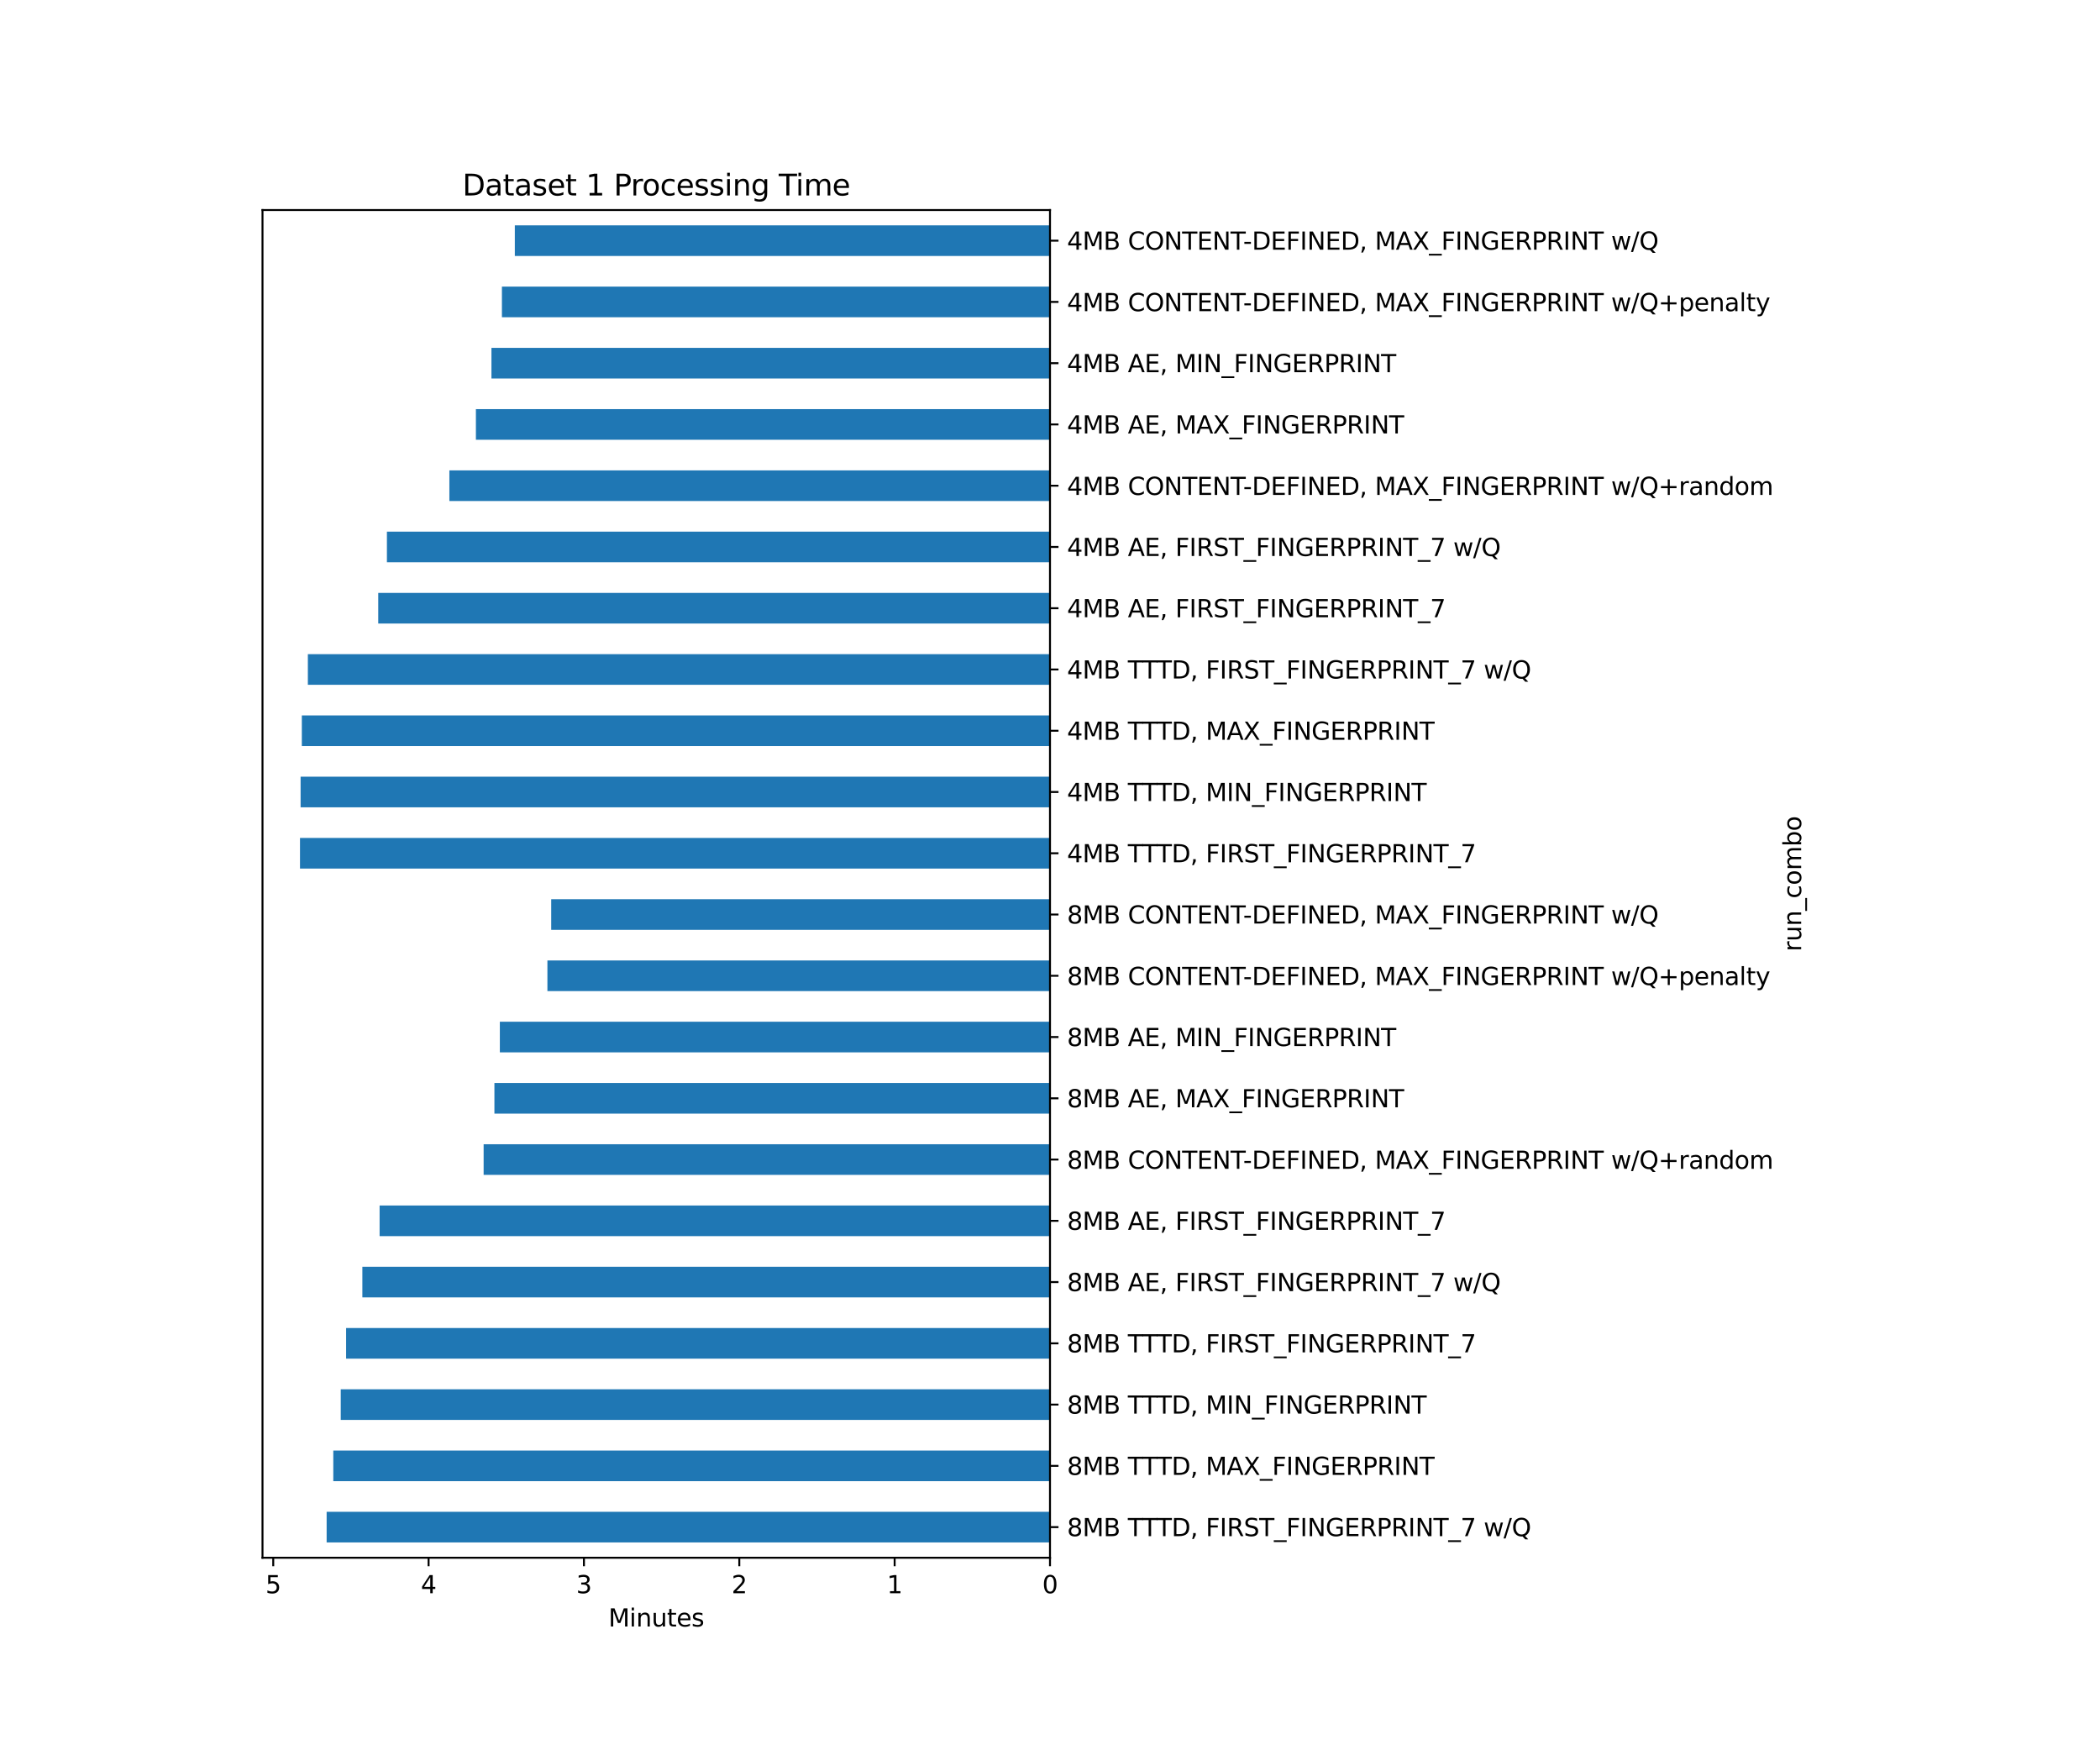 <?xml version="1.0" encoding="utf-8" standalone="no"?>
<!DOCTYPE svg PUBLIC "-//W3C//DTD SVG 1.1//EN"
  "http://www.w3.org/Graphics/SVG/1.1/DTD/svg11.dtd">
<svg height="720pt" version="1.1" viewBox="0 0 864 720" width="864pt" xmlns="http://www.w3.org/2000/svg" xmlns:xlink="http://www.w3.org/1999/xlink">
 <defs>
  <style type="text/css">*{stroke-linecap:butt;stroke-linejoin:round;}</style>
 </defs>
 <g id="figure_1">
  <g id="patch_1">
   <path d="M 0 720 
L 864 720 
L 864 0 
L 0 0 
z
" style="fill:#ffffff;"/>
  </g>
  <g id="axes_1">
   <g id="patch_2">
    <path d="M 108 640.8 
L 432 640.8 
L 432 86.4 
L 108 86.4 
z
" style="fill:#ffffff;"/>
   </g>
   <g id="patch_3">
    <path clip-path="url(#pfa86556f55)" d="M 432 634.5 
L 134.389 634.5 
L 134.389 621.9 
L 432 621.9 
z
" style="fill:#1f77b4;"/>
   </g>
   <g id="patch_4">
    <path clip-path="url(#pfa86556f55)" d="M 432 609.3 
L 137.125 609.3 
L 137.125 596.7 
L 432 596.7 
z
" style="fill:#1f77b4;"/>
   </g>
   <g id="patch_5">
    <path clip-path="url(#pfa86556f55)" d="M 432 584.1 
L 140.192 584.1 
L 140.192 571.5 
L 432 571.5 
z
" style="fill:#1f77b4;"/>
   </g>
   <g id="patch_6">
    <path clip-path="url(#pfa86556f55)" d="M 432 558.9 
L 142.404 558.9 
L 142.404 546.3 
L 432 546.3 
z
" style="fill:#1f77b4;"/>
   </g>
   <g id="patch_7">
    <path clip-path="url(#pfa86556f55)" d="M 432 533.7 
L 149.088 533.7 
L 149.088 521.1 
L 432 521.1 
z
" style="fill:#1f77b4;"/>
   </g>
   <g id="patch_8">
    <path clip-path="url(#pfa86556f55)" d="M 432 508.5 
L 156.177 508.5 
L 156.177 495.9 
L 432 495.9 
z
" style="fill:#1f77b4;"/>
   </g>
   <g id="patch_9">
    <path clip-path="url(#pfa86556f55)" d="M 432 483.3 
L 198.979 483.3 
L 198.979 470.7 
L 432 470.7 
z
" style="fill:#1f77b4;"/>
   </g>
   <g id="patch_10">
    <path clip-path="url(#pfa86556f55)" d="M 432 458.1 
L 203.416 458.1 
L 203.416 445.5 
L 432 445.5 
z
" style="fill:#1f77b4;"/>
   </g>
   <g id="patch_11">
    <path clip-path="url(#pfa86556f55)" d="M 432 432.9 
L 205.653 432.9 
L 205.653 420.3 
L 432 420.3 
z
" style="fill:#1f77b4;"/>
   </g>
   <g id="patch_12">
    <path clip-path="url(#pfa86556f55)" d="M 432 407.7 
L 225.219 407.7 
L 225.219 395.1 
L 432 395.1 
z
" style="fill:#1f77b4;"/>
   </g>
   <g id="patch_13">
    <path clip-path="url(#pfa86556f55)" d="M 432 382.5 
L 226.781 382.5 
L 226.781 369.9 
L 432 369.9 
z
" style="fill:#1f77b4;"/>
   </g>
   <g id="patch_14">
    <path clip-path="url(#pfa86556f55)" d="M 432 357.3 
L 123.429 357.3 
L 123.429 344.7 
L 432 344.7 
z
" style="fill:#1f77b4;"/>
   </g>
   <g id="patch_15">
    <path clip-path="url(#pfa86556f55)" d="M 432 332.1 
L 123.674 332.1 
L 123.674 319.5 
L 432 319.5 
z
" style="fill:#1f77b4;"/>
   </g>
   <g id="patch_16">
    <path clip-path="url(#pfa86556f55)" d="M 432 306.9 
L 124.183 306.9 
L 124.183 294.3 
L 432 294.3 
z
" style="fill:#1f77b4;"/>
   </g>
   <g id="patch_17">
    <path clip-path="url(#pfa86556f55)" d="M 432 281.7 
L 126.662 281.7 
L 126.662 269.1 
L 432 269.1 
z
" style="fill:#1f77b4;"/>
   </g>
   <g id="patch_18">
    <path clip-path="url(#pfa86556f55)" d="M 432 256.5 
L 155.621 256.5 
L 155.621 243.9 
L 432 243.9 
z
" style="fill:#1f77b4;"/>
   </g>
   <g id="patch_19">
    <path clip-path="url(#pfa86556f55)" d="M 432 231.3 
L 159.187 231.3 
L 159.187 218.7 
L 432 218.7 
z
" style="fill:#1f77b4;"/>
   </g>
   <g id="patch_20">
    <path clip-path="url(#pfa86556f55)" d="M 432 206.1 
L 184.885 206.1 
L 184.885 193.5 
L 432 193.5 
z
" style="fill:#1f77b4;"/>
   </g>
   <g id="patch_21">
    <path clip-path="url(#pfa86556f55)" d="M 432 180.9 
L 195.799 180.9 
L 195.799 168.3 
L 432 168.3 
z
" style="fill:#1f77b4;"/>
   </g>
   <g id="patch_22">
    <path clip-path="url(#pfa86556f55)" d="M 432 155.7 
L 202.194 155.7 
L 202.194 143.1 
L 432 143.1 
z
" style="fill:#1f77b4;"/>
   </g>
   <g id="patch_23">
    <path clip-path="url(#pfa86556f55)" d="M 432 130.5 
L 206.504 130.5 
L 206.504 117.9 
L 432 117.9 
z
" style="fill:#1f77b4;"/>
   </g>
   <g id="patch_24">
    <path clip-path="url(#pfa86556f55)" d="M 432 105.3 
L 211.81 105.3 
L 211.81 92.7 
L 432 92.7 
z
" style="fill:#1f77b4;"/>
   </g>
   <g id="matplotlib.axis_1">
    <g id="xtick_1">
     <g id="line2d_1">
      <defs>
       <path d="M 0 0 
L 0 3.5 
" id="m44c7ad40f4" style="stroke:#000000;stroke-width:0.8;"/>
      </defs>
      <g>
       <use style="stroke:#000000;stroke-width:0.8;" x="432" xlink:href="#m44c7ad40f4" y="640.8"/>
      </g>
     </g>
     <g id="text_1">
      <!-- 0 -->
      <g transform="translate(428.819 655.398)scale(0.1 -0.1)">
       <defs>
        <path d="M 2034 4250 
Q 1547 4250 1301 3770 
Q 1056 3291 1056 2328 
Q 1056 1369 1301 889 
Q 1547 409 2034 409 
Q 2525 409 2770 889 
Q 3016 1369 3016 2328 
Q 3016 3291 2770 3770 
Q 2525 4250 2034 4250 
z
M 2034 4750 
Q 2819 4750 3233 4129 
Q 3647 3509 3647 2328 
Q 3647 1150 3233 529 
Q 2819 -91 2034 -91 
Q 1250 -91 836 529 
Q 422 1150 422 2328 
Q 422 3509 836 4129 
Q 1250 4750 2034 4750 
z
" id="DejaVuSans-30" transform="scale(0.016)"/>
       </defs>
       <use xlink:href="#DejaVuSans-30"/>
      </g>
     </g>
    </g>
    <g id="xtick_2">
     <g id="line2d_2">
      <g>
       <use style="stroke:#000000;stroke-width:0.8;" x="368.083" xlink:href="#m44c7ad40f4" y="640.8"/>
      </g>
     </g>
     <g id="text_2">
      <!-- 1 -->
      <g transform="translate(364.902 655.398)scale(0.1 -0.1)">
       <defs>
        <path d="M 794 531 
L 1825 531 
L 1825 4091 
L 703 3866 
L 703 4441 
L 1819 4666 
L 2450 4666 
L 2450 531 
L 3481 531 
L 3481 0 
L 794 0 
L 794 531 
z
" id="DejaVuSans-31" transform="scale(0.016)"/>
       </defs>
       <use xlink:href="#DejaVuSans-31"/>
      </g>
     </g>
    </g>
    <g id="xtick_3">
     <g id="line2d_3">
      <g>
       <use style="stroke:#000000;stroke-width:0.8;" x="304.167" xlink:href="#m44c7ad40f4" y="640.8"/>
      </g>
     </g>
     <g id="text_3">
      <!-- 2 -->
      <g transform="translate(300.986 655.398)scale(0.1 -0.1)">
       <defs>
        <path d="M 1228 531 
L 3431 531 
L 3431 0 
L 469 0 
L 469 531 
Q 828 903 1448 1529 
Q 2069 2156 2228 2338 
Q 2531 2678 2651 2914 
Q 2772 3150 2772 3378 
Q 2772 3750 2511 3984 
Q 2250 4219 1831 4219 
Q 1534 4219 1204 4116 
Q 875 4013 500 3803 
L 500 4441 
Q 881 4594 1212 4672 
Q 1544 4750 1819 4750 
Q 2544 4750 2975 4387 
Q 3406 4025 3406 3419 
Q 3406 3131 3298 2873 
Q 3191 2616 2906 2266 
Q 2828 2175 2409 1742 
Q 1991 1309 1228 531 
z
" id="DejaVuSans-32" transform="scale(0.016)"/>
       </defs>
       <use xlink:href="#DejaVuSans-32"/>
      </g>
     </g>
    </g>
    <g id="xtick_4">
     <g id="line2d_4">
      <g>
       <use style="stroke:#000000;stroke-width:0.8;" x="240.25" xlink:href="#m44c7ad40f4" y="640.8"/>
      </g>
     </g>
     <g id="text_4">
      <!-- 3 -->
      <g transform="translate(237.069 655.398)scale(0.1 -0.1)">
       <defs>
        <path d="M 2597 2516 
Q 3050 2419 3304 2112 
Q 3559 1806 3559 1356 
Q 3559 666 3084 287 
Q 2609 -91 1734 -91 
Q 1441 -91 1130 -33 
Q 819 25 488 141 
L 488 750 
Q 750 597 1062 519 
Q 1375 441 1716 441 
Q 2309 441 2620 675 
Q 2931 909 2931 1356 
Q 2931 1769 2642 2001 
Q 2353 2234 1838 2234 
L 1294 2234 
L 1294 2753 
L 1863 2753 
Q 2328 2753 2575 2939 
Q 2822 3125 2822 3475 
Q 2822 3834 2567 4026 
Q 2313 4219 1838 4219 
Q 1578 4219 1281 4162 
Q 984 4106 628 3988 
L 628 4550 
Q 988 4650 1302 4700 
Q 1616 4750 1894 4750 
Q 2613 4750 3031 4423 
Q 3450 4097 3450 3541 
Q 3450 3153 3228 2886 
Q 3006 2619 2597 2516 
z
" id="DejaVuSans-33" transform="scale(0.016)"/>
       </defs>
       <use xlink:href="#DejaVuSans-33"/>
      </g>
     </g>
    </g>
    <g id="xtick_5">
     <g id="line2d_5">
      <g>
       <use style="stroke:#000000;stroke-width:0.8;" x="176.334" xlink:href="#m44c7ad40f4" y="640.8"/>
      </g>
     </g>
     <g id="text_5">
      <!-- 4 -->
      <g transform="translate(173.153 655.398)scale(0.1 -0.1)">
       <defs>
        <path d="M 2419 4116 
L 825 1625 
L 2419 1625 
L 2419 4116 
z
M 2253 4666 
L 3047 4666 
L 3047 1625 
L 3713 1625 
L 3713 1100 
L 3047 1100 
L 3047 0 
L 2419 0 
L 2419 1100 
L 313 1100 
L 313 1709 
L 2253 4666 
z
" id="DejaVuSans-34" transform="scale(0.016)"/>
       </defs>
       <use xlink:href="#DejaVuSans-34"/>
      </g>
     </g>
    </g>
    <g id="xtick_6">
     <g id="line2d_6">
      <g>
       <use style="stroke:#000000;stroke-width:0.8;" x="112.417" xlink:href="#m44c7ad40f4" y="640.8"/>
      </g>
     </g>
     <g id="text_6">
      <!-- 5 -->
      <g transform="translate(109.236 655.398)scale(0.1 -0.1)">
       <defs>
        <path d="M 691 4666 
L 3169 4666 
L 3169 4134 
L 1269 4134 
L 1269 2991 
Q 1406 3038 1543 3061 
Q 1681 3084 1819 3084 
Q 2600 3084 3056 2656 
Q 3513 2228 3513 1497 
Q 3513 744 3044 326 
Q 2575 -91 1722 -91 
Q 1428 -91 1123 -41 
Q 819 9 494 109 
L 494 744 
Q 775 591 1075 516 
Q 1375 441 1709 441 
Q 2250 441 2565 725 
Q 2881 1009 2881 1497 
Q 2881 1984 2565 2268 
Q 2250 2553 1709 2553 
Q 1456 2553 1204 2497 
Q 953 2441 691 2322 
L 691 4666 
z
" id="DejaVuSans-35" transform="scale(0.016)"/>
       </defs>
       <use xlink:href="#DejaVuSans-35"/>
      </g>
     </g>
    </g>
    <g id="text_7">
     <!-- Minutes -->
     <g transform="translate(250.318 669.077)scale(0.1 -0.1)">
      <defs>
       <path d="M 628 4666 
L 1569 4666 
L 2759 1491 
L 3956 4666 
L 4897 4666 
L 4897 0 
L 4281 0 
L 4281 4097 
L 3078 897 
L 2444 897 
L 1241 4097 
L 1241 0 
L 628 0 
L 628 4666 
z
" id="DejaVuSans-4d" transform="scale(0.016)"/>
       <path d="M 603 3500 
L 1178 3500 
L 1178 0 
L 603 0 
L 603 3500 
z
M 603 4863 
L 1178 4863 
L 1178 4134 
L 603 4134 
L 603 4863 
z
" id="DejaVuSans-69" transform="scale(0.016)"/>
       <path d="M 3513 2113 
L 3513 0 
L 2938 0 
L 2938 2094 
Q 2938 2591 2744 2837 
Q 2550 3084 2163 3084 
Q 1697 3084 1428 2787 
Q 1159 2491 1159 1978 
L 1159 0 
L 581 0 
L 581 3500 
L 1159 3500 
L 1159 2956 
Q 1366 3272 1645 3428 
Q 1925 3584 2291 3584 
Q 2894 3584 3203 3211 
Q 3513 2838 3513 2113 
z
" id="DejaVuSans-6e" transform="scale(0.016)"/>
       <path d="M 544 1381 
L 544 3500 
L 1119 3500 
L 1119 1403 
Q 1119 906 1312 657 
Q 1506 409 1894 409 
Q 2359 409 2629 706 
Q 2900 1003 2900 1516 
L 2900 3500 
L 3475 3500 
L 3475 0 
L 2900 0 
L 2900 538 
Q 2691 219 2414 64 
Q 2138 -91 1772 -91 
Q 1169 -91 856 284 
Q 544 659 544 1381 
z
M 1991 3584 
L 1991 3584 
z
" id="DejaVuSans-75" transform="scale(0.016)"/>
       <path d="M 1172 4494 
L 1172 3500 
L 2356 3500 
L 2356 3053 
L 1172 3053 
L 1172 1153 
Q 1172 725 1289 603 
Q 1406 481 1766 481 
L 2356 481 
L 2356 0 
L 1766 0 
Q 1100 0 847 248 
Q 594 497 594 1153 
L 594 3053 
L 172 3053 
L 172 3500 
L 594 3500 
L 594 4494 
L 1172 4494 
z
" id="DejaVuSans-74" transform="scale(0.016)"/>
       <path d="M 3597 1894 
L 3597 1613 
L 953 1613 
Q 991 1019 1311 708 
Q 1631 397 2203 397 
Q 2534 397 2845 478 
Q 3156 559 3463 722 
L 3463 178 
Q 3153 47 2828 -22 
Q 2503 -91 2169 -91 
Q 1331 -91 842 396 
Q 353 884 353 1716 
Q 353 2575 817 3079 
Q 1281 3584 2069 3584 
Q 2775 3584 3186 3129 
Q 3597 2675 3597 1894 
z
M 3022 2063 
Q 3016 2534 2758 2815 
Q 2500 3097 2075 3097 
Q 1594 3097 1305 2825 
Q 1016 2553 972 2059 
L 3022 2063 
z
" id="DejaVuSans-65" transform="scale(0.016)"/>
       <path d="M 2834 3397 
L 2834 2853 
Q 2591 2978 2328 3040 
Q 2066 3103 1784 3103 
Q 1356 3103 1142 2972 
Q 928 2841 928 2578 
Q 928 2378 1081 2264 
Q 1234 2150 1697 2047 
L 1894 2003 
Q 2506 1872 2764 1633 
Q 3022 1394 3022 966 
Q 3022 478 2636 193 
Q 2250 -91 1575 -91 
Q 1294 -91 989 -36 
Q 684 19 347 128 
L 347 722 
Q 666 556 975 473 
Q 1284 391 1588 391 
Q 1994 391 2212 530 
Q 2431 669 2431 922 
Q 2431 1156 2273 1281 
Q 2116 1406 1581 1522 
L 1381 1569 
Q 847 1681 609 1914 
Q 372 2147 372 2553 
Q 372 3047 722 3315 
Q 1072 3584 1716 3584 
Q 2034 3584 2315 3537 
Q 2597 3491 2834 3397 
z
" id="DejaVuSans-73" transform="scale(0.016)"/>
      </defs>
      <use xlink:href="#DejaVuSans-4d"/>
      <use x="86.279" xlink:href="#DejaVuSans-69"/>
      <use x="114.062" xlink:href="#DejaVuSans-6e"/>
      <use x="177.441" xlink:href="#DejaVuSans-75"/>
      <use x="240.82" xlink:href="#DejaVuSans-74"/>
      <use x="280.029" xlink:href="#DejaVuSans-65"/>
      <use x="341.553" xlink:href="#DejaVuSans-73"/>
     </g>
    </g>
   </g>
   <g id="matplotlib.axis_2">
    <g id="ytick_1">
     <g id="line2d_7">
      <defs>
       <path d="M 0 0 
L 3.5 0 
" id="m755aad2c69" style="stroke:#000000;stroke-width:0.8;"/>
      </defs>
      <g>
       <use style="stroke:#000000;stroke-width:0.8;" x="432" xlink:href="#m755aad2c69" y="628.2"/>
      </g>
     </g>
     <g id="text_8">
      <!-- 8MB TTTD, FIRST_FINGERPRINT_7 w/Q -->
      <g transform="translate(439 631.911)scale(0.1 -0.1)">
       <defs>
        <path d="M 2034 2216 
Q 1584 2216 1326 1975 
Q 1069 1734 1069 1313 
Q 1069 891 1326 650 
Q 1584 409 2034 409 
Q 2484 409 2743 651 
Q 3003 894 3003 1313 
Q 3003 1734 2745 1975 
Q 2488 2216 2034 2216 
z
M 1403 2484 
Q 997 2584 770 2862 
Q 544 3141 544 3541 
Q 544 4100 942 4425 
Q 1341 4750 2034 4750 
Q 2731 4750 3128 4425 
Q 3525 4100 3525 3541 
Q 3525 3141 3298 2862 
Q 3072 2584 2669 2484 
Q 3125 2378 3379 2068 
Q 3634 1759 3634 1313 
Q 3634 634 3220 271 
Q 2806 -91 2034 -91 
Q 1263 -91 848 271 
Q 434 634 434 1313 
Q 434 1759 690 2068 
Q 947 2378 1403 2484 
z
M 1172 3481 
Q 1172 3119 1398 2916 
Q 1625 2713 2034 2713 
Q 2441 2713 2670 2916 
Q 2900 3119 2900 3481 
Q 2900 3844 2670 4047 
Q 2441 4250 2034 4250 
Q 1625 4250 1398 4047 
Q 1172 3844 1172 3481 
z
" id="DejaVuSans-38" transform="scale(0.016)"/>
        <path d="M 1259 2228 
L 1259 519 
L 2272 519 
Q 2781 519 3026 730 
Q 3272 941 3272 1375 
Q 3272 1813 3026 2020 
Q 2781 2228 2272 2228 
L 1259 2228 
z
M 1259 4147 
L 1259 2741 
L 2194 2741 
Q 2656 2741 2882 2914 
Q 3109 3088 3109 3444 
Q 3109 3797 2882 3972 
Q 2656 4147 2194 4147 
L 1259 4147 
z
M 628 4666 
L 2241 4666 
Q 2963 4666 3353 4366 
Q 3744 4066 3744 3513 
Q 3744 3084 3544 2831 
Q 3344 2578 2956 2516 
Q 3422 2416 3680 2098 
Q 3938 1781 3938 1306 
Q 3938 681 3513 340 
Q 3088 0 2303 0 
L 628 0 
L 628 4666 
z
" id="DejaVuSans-42" transform="scale(0.016)"/>
        <path id="DejaVuSans-20" transform="scale(0.016)"/>
        <path d="M -19 4666 
L 3928 4666 
L 3928 4134 
L 2272 4134 
L 2272 0 
L 1638 0 
L 1638 4134 
L -19 4134 
L -19 4666 
z
" id="DejaVuSans-54" transform="scale(0.016)"/>
        <path d="M 1259 4147 
L 1259 519 
L 2022 519 
Q 2988 519 3436 956 
Q 3884 1394 3884 2338 
Q 3884 3275 3436 3711 
Q 2988 4147 2022 4147 
L 1259 4147 
z
M 628 4666 
L 1925 4666 
Q 3281 4666 3915 4102 
Q 4550 3538 4550 2338 
Q 4550 1131 3912 565 
Q 3275 0 1925 0 
L 628 0 
L 628 4666 
z
" id="DejaVuSans-44" transform="scale(0.016)"/>
        <path d="M 750 794 
L 1409 794 
L 1409 256 
L 897 -744 
L 494 -744 
L 750 256 
L 750 794 
z
" id="DejaVuSans-2c" transform="scale(0.016)"/>
        <path d="M 628 4666 
L 3309 4666 
L 3309 4134 
L 1259 4134 
L 1259 2759 
L 3109 2759 
L 3109 2228 
L 1259 2228 
L 1259 0 
L 628 0 
L 628 4666 
z
" id="DejaVuSans-46" transform="scale(0.016)"/>
        <path d="M 628 4666 
L 1259 4666 
L 1259 0 
L 628 0 
L 628 4666 
z
" id="DejaVuSans-49" transform="scale(0.016)"/>
        <path d="M 2841 2188 
Q 3044 2119 3236 1894 
Q 3428 1669 3622 1275 
L 4263 0 
L 3584 0 
L 2988 1197 
Q 2756 1666 2539 1819 
Q 2322 1972 1947 1972 
L 1259 1972 
L 1259 0 
L 628 0 
L 628 4666 
L 2053 4666 
Q 2853 4666 3247 4331 
Q 3641 3997 3641 3322 
Q 3641 2881 3436 2590 
Q 3231 2300 2841 2188 
z
M 1259 4147 
L 1259 2491 
L 2053 2491 
Q 2509 2491 2742 2702 
Q 2975 2913 2975 3322 
Q 2975 3731 2742 3939 
Q 2509 4147 2053 4147 
L 1259 4147 
z
" id="DejaVuSans-52" transform="scale(0.016)"/>
        <path d="M 3425 4513 
L 3425 3897 
Q 3066 4069 2747 4153 
Q 2428 4238 2131 4238 
Q 1616 4238 1336 4038 
Q 1056 3838 1056 3469 
Q 1056 3159 1242 3001 
Q 1428 2844 1947 2747 
L 2328 2669 
Q 3034 2534 3370 2195 
Q 3706 1856 3706 1288 
Q 3706 609 3251 259 
Q 2797 -91 1919 -91 
Q 1588 -91 1214 -16 
Q 841 59 441 206 
L 441 856 
Q 825 641 1194 531 
Q 1563 422 1919 422 
Q 2459 422 2753 634 
Q 3047 847 3047 1241 
Q 3047 1584 2836 1778 
Q 2625 1972 2144 2069 
L 1759 2144 
Q 1053 2284 737 2584 
Q 422 2884 422 3419 
Q 422 4038 858 4394 
Q 1294 4750 2059 4750 
Q 2388 4750 2728 4690 
Q 3069 4631 3425 4513 
z
" id="DejaVuSans-53" transform="scale(0.016)"/>
        <path d="M 3263 -1063 
L 3263 -1509 
L -63 -1509 
L -63 -1063 
L 3263 -1063 
z
" id="DejaVuSans-5f" transform="scale(0.016)"/>
        <path d="M 628 4666 
L 1478 4666 
L 3547 763 
L 3547 4666 
L 4159 4666 
L 4159 0 
L 3309 0 
L 1241 3903 
L 1241 0 
L 628 0 
L 628 4666 
z
" id="DejaVuSans-4e" transform="scale(0.016)"/>
        <path d="M 3809 666 
L 3809 1919 
L 2778 1919 
L 2778 2438 
L 4434 2438 
L 4434 434 
Q 4069 175 3628 42 
Q 3188 -91 2688 -91 
Q 1594 -91 976 548 
Q 359 1188 359 2328 
Q 359 3472 976 4111 
Q 1594 4750 2688 4750 
Q 3144 4750 3555 4637 
Q 3966 4525 4313 4306 
L 4313 3634 
Q 3963 3931 3569 4081 
Q 3175 4231 2741 4231 
Q 1884 4231 1454 3753 
Q 1025 3275 1025 2328 
Q 1025 1384 1454 906 
Q 1884 428 2741 428 
Q 3075 428 3337 486 
Q 3600 544 3809 666 
z
" id="DejaVuSans-47" transform="scale(0.016)"/>
        <path d="M 628 4666 
L 3578 4666 
L 3578 4134 
L 1259 4134 
L 1259 2753 
L 3481 2753 
L 3481 2222 
L 1259 2222 
L 1259 531 
L 3634 531 
L 3634 0 
L 628 0 
L 628 4666 
z
" id="DejaVuSans-45" transform="scale(0.016)"/>
        <path d="M 1259 4147 
L 1259 2394 
L 2053 2394 
Q 2494 2394 2734 2622 
Q 2975 2850 2975 3272 
Q 2975 3691 2734 3919 
Q 2494 4147 2053 4147 
L 1259 4147 
z
M 628 4666 
L 2053 4666 
Q 2838 4666 3239 4311 
Q 3641 3956 3641 3272 
Q 3641 2581 3239 2228 
Q 2838 1875 2053 1875 
L 1259 1875 
L 1259 0 
L 628 0 
L 628 4666 
z
" id="DejaVuSans-50" transform="scale(0.016)"/>
        <path d="M 525 4666 
L 3525 4666 
L 3525 4397 
L 1831 0 
L 1172 0 
L 2766 4134 
L 525 4134 
L 525 4666 
z
" id="DejaVuSans-37" transform="scale(0.016)"/>
        <path d="M 269 3500 
L 844 3500 
L 1563 769 
L 2278 3500 
L 2956 3500 
L 3675 769 
L 4391 3500 
L 4966 3500 
L 4050 0 
L 3372 0 
L 2619 2869 
L 1863 0 
L 1184 0 
L 269 3500 
z
" id="DejaVuSans-77" transform="scale(0.016)"/>
        <path d="M 1625 4666 
L 2156 4666 
L 531 -594 
L 0 -594 
L 1625 4666 
z
" id="DejaVuSans-2f" transform="scale(0.016)"/>
        <path d="M 2522 4238 
Q 1834 4238 1429 3725 
Q 1025 3213 1025 2328 
Q 1025 1447 1429 934 
Q 1834 422 2522 422 
Q 3209 422 3611 934 
Q 4013 1447 4013 2328 
Q 4013 3213 3611 3725 
Q 3209 4238 2522 4238 
z
M 3406 84 
L 4238 -825 
L 3475 -825 
L 2784 -78 
Q 2681 -84 2626 -87 
Q 2572 -91 2522 -91 
Q 1538 -91 948 567 
Q 359 1225 359 2328 
Q 359 3434 948 4092 
Q 1538 4750 2522 4750 
Q 3503 4750 4090 4092 
Q 4678 3434 4678 2328 
Q 4678 1516 4351 937 
Q 4025 359 3406 84 
z
" id="DejaVuSans-51" transform="scale(0.016)"/>
       </defs>
       <use xlink:href="#DejaVuSans-38"/>
       <use x="63.623" xlink:href="#DejaVuSans-4d"/>
       <use x="149.902" xlink:href="#DejaVuSans-42"/>
       <use x="218.506" xlink:href="#DejaVuSans-20"/>
       <use x="250.293" xlink:href="#DejaVuSans-54"/>
       <use x="309.627" xlink:href="#DejaVuSans-54"/>
       <use x="368.961" xlink:href="#DejaVuSans-54"/>
       <use x="430.045" xlink:href="#DejaVuSans-44"/>
       <use x="507.047" xlink:href="#DejaVuSans-2c"/>
       <use x="538.834" xlink:href="#DejaVuSans-20"/>
       <use x="570.621" xlink:href="#DejaVuSans-46"/>
       <use x="628.141" xlink:href="#DejaVuSans-49"/>
       <use x="657.633" xlink:href="#DejaVuSans-52"/>
       <use x="727.115" xlink:href="#DejaVuSans-53"/>
       <use x="790.592" xlink:href="#DejaVuSans-54"/>
       <use x="851.676" xlink:href="#DejaVuSans-5f"/>
       <use x="901.676" xlink:href="#DejaVuSans-46"/>
       <use x="959.195" xlink:href="#DejaVuSans-49"/>
       <use x="988.688" xlink:href="#DejaVuSans-4e"/>
       <use x="1063.492" xlink:href="#DejaVuSans-47"/>
       <use x="1140.982" xlink:href="#DejaVuSans-45"/>
       <use x="1204.166" xlink:href="#DejaVuSans-52"/>
       <use x="1273.648" xlink:href="#DejaVuSans-50"/>
       <use x="1333.951" xlink:href="#DejaVuSans-52"/>
       <use x="1403.434" xlink:href="#DejaVuSans-49"/>
       <use x="1432.926" xlink:href="#DejaVuSans-4e"/>
       <use x="1507.73" xlink:href="#DejaVuSans-54"/>
       <use x="1568.814" xlink:href="#DejaVuSans-5f"/>
       <use x="1618.814" xlink:href="#DejaVuSans-37"/>
       <use x="1682.438" xlink:href="#DejaVuSans-20"/>
       <use x="1714.225" xlink:href="#DejaVuSans-77"/>
       <use x="1796.012" xlink:href="#DejaVuSans-2f"/>
       <use x="1829.703" xlink:href="#DejaVuSans-51"/>
      </g>
     </g>
    </g>
    <g id="ytick_2">
     <g id="line2d_8">
      <g>
       <use style="stroke:#000000;stroke-width:0.8;" x="432" xlink:href="#m755aad2c69" y="603"/>
      </g>
     </g>
     <g id="text_9">
      <!-- 8MB TTTD, MAX_FINGERPRINT  -->
      <g transform="translate(439 606.711)scale(0.1 -0.1)">
       <defs>
        <path d="M 2188 4044 
L 1331 1722 
L 3047 1722 
L 2188 4044 
z
M 1831 4666 
L 2547 4666 
L 4325 0 
L 3669 0 
L 3244 1197 
L 1141 1197 
L 716 0 
L 50 0 
L 1831 4666 
z
" id="DejaVuSans-41" transform="scale(0.016)"/>
        <path d="M 403 4666 
L 1081 4666 
L 2241 2931 
L 3406 4666 
L 4084 4666 
L 2584 2425 
L 4184 0 
L 3506 0 
L 2194 1984 
L 872 0 
L 191 0 
L 1856 2491 
L 403 4666 
z
" id="DejaVuSans-58" transform="scale(0.016)"/>
       </defs>
       <use xlink:href="#DejaVuSans-38"/>
       <use x="63.623" xlink:href="#DejaVuSans-4d"/>
       <use x="149.902" xlink:href="#DejaVuSans-42"/>
       <use x="218.506" xlink:href="#DejaVuSans-20"/>
       <use x="250.293" xlink:href="#DejaVuSans-54"/>
       <use x="309.627" xlink:href="#DejaVuSans-54"/>
       <use x="368.961" xlink:href="#DejaVuSans-54"/>
       <use x="430.045" xlink:href="#DejaVuSans-44"/>
       <use x="507.047" xlink:href="#DejaVuSans-2c"/>
       <use x="538.834" xlink:href="#DejaVuSans-20"/>
       <use x="570.621" xlink:href="#DejaVuSans-4d"/>
       <use x="656.9" xlink:href="#DejaVuSans-41"/>
       <use x="725.309" xlink:href="#DejaVuSans-58"/>
       <use x="793.814" xlink:href="#DejaVuSans-5f"/>
       <use x="843.814" xlink:href="#DejaVuSans-46"/>
       <use x="901.334" xlink:href="#DejaVuSans-49"/>
       <use x="930.826" xlink:href="#DejaVuSans-4e"/>
       <use x="1005.631" xlink:href="#DejaVuSans-47"/>
       <use x="1083.121" xlink:href="#DejaVuSans-45"/>
       <use x="1146.305" xlink:href="#DejaVuSans-52"/>
       <use x="1215.787" xlink:href="#DejaVuSans-50"/>
       <use x="1276.09" xlink:href="#DejaVuSans-52"/>
       <use x="1345.572" xlink:href="#DejaVuSans-49"/>
       <use x="1375.064" xlink:href="#DejaVuSans-4e"/>
       <use x="1449.869" xlink:href="#DejaVuSans-54"/>
       <use x="1510.953" xlink:href="#DejaVuSans-20"/>
      </g>
     </g>
    </g>
    <g id="ytick_3">
     <g id="line2d_9">
      <g>
       <use style="stroke:#000000;stroke-width:0.8;" x="432" xlink:href="#m755aad2c69" y="577.8"/>
      </g>
     </g>
     <g id="text_10">
      <!-- 8MB TTTD, MIN_FINGERPRINT  -->
      <g transform="translate(439 581.511)scale(0.1 -0.1)">
       <use xlink:href="#DejaVuSans-38"/>
       <use x="63.623" xlink:href="#DejaVuSans-4d"/>
       <use x="149.902" xlink:href="#DejaVuSans-42"/>
       <use x="218.506" xlink:href="#DejaVuSans-20"/>
       <use x="250.293" xlink:href="#DejaVuSans-54"/>
       <use x="309.627" xlink:href="#DejaVuSans-54"/>
       <use x="368.961" xlink:href="#DejaVuSans-54"/>
       <use x="430.045" xlink:href="#DejaVuSans-44"/>
       <use x="507.047" xlink:href="#DejaVuSans-2c"/>
       <use x="538.834" xlink:href="#DejaVuSans-20"/>
       <use x="570.621" xlink:href="#DejaVuSans-4d"/>
       <use x="656.9" xlink:href="#DejaVuSans-49"/>
       <use x="686.393" xlink:href="#DejaVuSans-4e"/>
       <use x="761.197" xlink:href="#DejaVuSans-5f"/>
       <use x="811.197" xlink:href="#DejaVuSans-46"/>
       <use x="868.717" xlink:href="#DejaVuSans-49"/>
       <use x="898.209" xlink:href="#DejaVuSans-4e"/>
       <use x="973.014" xlink:href="#DejaVuSans-47"/>
       <use x="1050.504" xlink:href="#DejaVuSans-45"/>
       <use x="1113.688" xlink:href="#DejaVuSans-52"/>
       <use x="1183.17" xlink:href="#DejaVuSans-50"/>
       <use x="1243.473" xlink:href="#DejaVuSans-52"/>
       <use x="1312.955" xlink:href="#DejaVuSans-49"/>
       <use x="1342.447" xlink:href="#DejaVuSans-4e"/>
       <use x="1417.252" xlink:href="#DejaVuSans-54"/>
       <use x="1478.336" xlink:href="#DejaVuSans-20"/>
      </g>
     </g>
    </g>
    <g id="ytick_4">
     <g id="line2d_10">
      <g>
       <use style="stroke:#000000;stroke-width:0.8;" x="432" xlink:href="#m755aad2c69" y="552.6"/>
      </g>
     </g>
     <g id="text_11">
      <!-- 8MB TTTD, FIRST_FINGERPRINT_7  -->
      <g transform="translate(439 556.311)scale(0.1 -0.1)">
       <use xlink:href="#DejaVuSans-38"/>
       <use x="63.623" xlink:href="#DejaVuSans-4d"/>
       <use x="149.902" xlink:href="#DejaVuSans-42"/>
       <use x="218.506" xlink:href="#DejaVuSans-20"/>
       <use x="250.293" xlink:href="#DejaVuSans-54"/>
       <use x="309.627" xlink:href="#DejaVuSans-54"/>
       <use x="368.961" xlink:href="#DejaVuSans-54"/>
       <use x="430.045" xlink:href="#DejaVuSans-44"/>
       <use x="507.047" xlink:href="#DejaVuSans-2c"/>
       <use x="538.834" xlink:href="#DejaVuSans-20"/>
       <use x="570.621" xlink:href="#DejaVuSans-46"/>
       <use x="628.141" xlink:href="#DejaVuSans-49"/>
       <use x="657.633" xlink:href="#DejaVuSans-52"/>
       <use x="727.115" xlink:href="#DejaVuSans-53"/>
       <use x="790.592" xlink:href="#DejaVuSans-54"/>
       <use x="851.676" xlink:href="#DejaVuSans-5f"/>
       <use x="901.676" xlink:href="#DejaVuSans-46"/>
       <use x="959.195" xlink:href="#DejaVuSans-49"/>
       <use x="988.688" xlink:href="#DejaVuSans-4e"/>
       <use x="1063.492" xlink:href="#DejaVuSans-47"/>
       <use x="1140.982" xlink:href="#DejaVuSans-45"/>
       <use x="1204.166" xlink:href="#DejaVuSans-52"/>
       <use x="1273.648" xlink:href="#DejaVuSans-50"/>
       <use x="1333.951" xlink:href="#DejaVuSans-52"/>
       <use x="1403.434" xlink:href="#DejaVuSans-49"/>
       <use x="1432.926" xlink:href="#DejaVuSans-4e"/>
       <use x="1507.73" xlink:href="#DejaVuSans-54"/>
       <use x="1568.814" xlink:href="#DejaVuSans-5f"/>
       <use x="1618.814" xlink:href="#DejaVuSans-37"/>
       <use x="1682.438" xlink:href="#DejaVuSans-20"/>
      </g>
     </g>
    </g>
    <g id="ytick_5">
     <g id="line2d_11">
      <g>
       <use style="stroke:#000000;stroke-width:0.8;" x="432" xlink:href="#m755aad2c69" y="527.4"/>
      </g>
     </g>
     <g id="text_12">
      <!-- 8MB AE, FIRST_FINGERPRINT_7 w/Q -->
      <g transform="translate(439 531.111)scale(0.1 -0.1)">
       <use xlink:href="#DejaVuSans-38"/>
       <use x="63.623" xlink:href="#DejaVuSans-4d"/>
       <use x="149.902" xlink:href="#DejaVuSans-42"/>
       <use x="218.506" xlink:href="#DejaVuSans-20"/>
       <use x="250.293" xlink:href="#DejaVuSans-41"/>
       <use x="318.701" xlink:href="#DejaVuSans-45"/>
       <use x="381.885" xlink:href="#DejaVuSans-2c"/>
       <use x="413.672" xlink:href="#DejaVuSans-20"/>
       <use x="445.459" xlink:href="#DejaVuSans-46"/>
       <use x="502.979" xlink:href="#DejaVuSans-49"/>
       <use x="532.471" xlink:href="#DejaVuSans-52"/>
       <use x="601.953" xlink:href="#DejaVuSans-53"/>
       <use x="665.43" xlink:href="#DejaVuSans-54"/>
       <use x="726.514" xlink:href="#DejaVuSans-5f"/>
       <use x="776.514" xlink:href="#DejaVuSans-46"/>
       <use x="834.033" xlink:href="#DejaVuSans-49"/>
       <use x="863.525" xlink:href="#DejaVuSans-4e"/>
       <use x="938.33" xlink:href="#DejaVuSans-47"/>
       <use x="1015.82" xlink:href="#DejaVuSans-45"/>
       <use x="1079.004" xlink:href="#DejaVuSans-52"/>
       <use x="1148.486" xlink:href="#DejaVuSans-50"/>
       <use x="1208.789" xlink:href="#DejaVuSans-52"/>
       <use x="1278.271" xlink:href="#DejaVuSans-49"/>
       <use x="1307.764" xlink:href="#DejaVuSans-4e"/>
       <use x="1382.568" xlink:href="#DejaVuSans-54"/>
       <use x="1443.652" xlink:href="#DejaVuSans-5f"/>
       <use x="1493.652" xlink:href="#DejaVuSans-37"/>
       <use x="1557.275" xlink:href="#DejaVuSans-20"/>
       <use x="1589.062" xlink:href="#DejaVuSans-77"/>
       <use x="1670.85" xlink:href="#DejaVuSans-2f"/>
       <use x="1704.541" xlink:href="#DejaVuSans-51"/>
      </g>
     </g>
    </g>
    <g id="ytick_6">
     <g id="line2d_12">
      <g>
       <use style="stroke:#000000;stroke-width:0.8;" x="432" xlink:href="#m755aad2c69" y="502.2"/>
      </g>
     </g>
     <g id="text_13">
      <!-- 8MB AE, FIRST_FINGERPRINT_7  -->
      <g transform="translate(439 505.911)scale(0.1 -0.1)">
       <use xlink:href="#DejaVuSans-38"/>
       <use x="63.623" xlink:href="#DejaVuSans-4d"/>
       <use x="149.902" xlink:href="#DejaVuSans-42"/>
       <use x="218.506" xlink:href="#DejaVuSans-20"/>
       <use x="250.293" xlink:href="#DejaVuSans-41"/>
       <use x="318.701" xlink:href="#DejaVuSans-45"/>
       <use x="381.885" xlink:href="#DejaVuSans-2c"/>
       <use x="413.672" xlink:href="#DejaVuSans-20"/>
       <use x="445.459" xlink:href="#DejaVuSans-46"/>
       <use x="502.979" xlink:href="#DejaVuSans-49"/>
       <use x="532.471" xlink:href="#DejaVuSans-52"/>
       <use x="601.953" xlink:href="#DejaVuSans-53"/>
       <use x="665.43" xlink:href="#DejaVuSans-54"/>
       <use x="726.514" xlink:href="#DejaVuSans-5f"/>
       <use x="776.514" xlink:href="#DejaVuSans-46"/>
       <use x="834.033" xlink:href="#DejaVuSans-49"/>
       <use x="863.525" xlink:href="#DejaVuSans-4e"/>
       <use x="938.33" xlink:href="#DejaVuSans-47"/>
       <use x="1015.82" xlink:href="#DejaVuSans-45"/>
       <use x="1079.004" xlink:href="#DejaVuSans-52"/>
       <use x="1148.486" xlink:href="#DejaVuSans-50"/>
       <use x="1208.789" xlink:href="#DejaVuSans-52"/>
       <use x="1278.271" xlink:href="#DejaVuSans-49"/>
       <use x="1307.764" xlink:href="#DejaVuSans-4e"/>
       <use x="1382.568" xlink:href="#DejaVuSans-54"/>
       <use x="1443.652" xlink:href="#DejaVuSans-5f"/>
       <use x="1493.652" xlink:href="#DejaVuSans-37"/>
       <use x="1557.275" xlink:href="#DejaVuSans-20"/>
      </g>
     </g>
    </g>
    <g id="ytick_7">
     <g id="line2d_13">
      <g>
       <use style="stroke:#000000;stroke-width:0.8;" x="432" xlink:href="#m755aad2c69" y="477"/>
      </g>
     </g>
     <g id="text_14">
      <!-- 8MB CONTENT-DEFINED, MAX_FINGERPRINT w/Q+random -->
      <g transform="translate(439 480.799)scale(0.1 -0.1)">
       <defs>
        <path d="M 4122 4306 
L 4122 3641 
Q 3803 3938 3442 4084 
Q 3081 4231 2675 4231 
Q 1875 4231 1450 3742 
Q 1025 3253 1025 2328 
Q 1025 1406 1450 917 
Q 1875 428 2675 428 
Q 3081 428 3442 575 
Q 3803 722 4122 1019 
L 4122 359 
Q 3791 134 3420 21 
Q 3050 -91 2638 -91 
Q 1578 -91 968 557 
Q 359 1206 359 2328 
Q 359 3453 968 4101 
Q 1578 4750 2638 4750 
Q 3056 4750 3426 4639 
Q 3797 4528 4122 4306 
z
" id="DejaVuSans-43" transform="scale(0.016)"/>
        <path d="M 2522 4238 
Q 1834 4238 1429 3725 
Q 1025 3213 1025 2328 
Q 1025 1447 1429 934 
Q 1834 422 2522 422 
Q 3209 422 3611 934 
Q 4013 1447 4013 2328 
Q 4013 3213 3611 3725 
Q 3209 4238 2522 4238 
z
M 2522 4750 
Q 3503 4750 4090 4092 
Q 4678 3434 4678 2328 
Q 4678 1225 4090 567 
Q 3503 -91 2522 -91 
Q 1538 -91 948 565 
Q 359 1222 359 2328 
Q 359 3434 948 4092 
Q 1538 4750 2522 4750 
z
" id="DejaVuSans-4f" transform="scale(0.016)"/>
        <path d="M 313 2009 
L 1997 2009 
L 1997 1497 
L 313 1497 
L 313 2009 
z
" id="DejaVuSans-2d" transform="scale(0.016)"/>
        <path d="M 2944 4013 
L 2944 2272 
L 4684 2272 
L 4684 1741 
L 2944 1741 
L 2944 0 
L 2419 0 
L 2419 1741 
L 678 1741 
L 678 2272 
L 2419 2272 
L 2419 4013 
L 2944 4013 
z
" id="DejaVuSans-2b" transform="scale(0.016)"/>
        <path d="M 2631 2963 
Q 2534 3019 2420 3045 
Q 2306 3072 2169 3072 
Q 1681 3072 1420 2755 
Q 1159 2438 1159 1844 
L 1159 0 
L 581 0 
L 581 3500 
L 1159 3500 
L 1159 2956 
Q 1341 3275 1631 3429 
Q 1922 3584 2338 3584 
Q 2397 3584 2469 3576 
Q 2541 3569 2628 3553 
L 2631 2963 
z
" id="DejaVuSans-72" transform="scale(0.016)"/>
        <path d="M 2194 1759 
Q 1497 1759 1228 1600 
Q 959 1441 959 1056 
Q 959 750 1161 570 
Q 1363 391 1709 391 
Q 2188 391 2477 730 
Q 2766 1069 2766 1631 
L 2766 1759 
L 2194 1759 
z
M 3341 1997 
L 3341 0 
L 2766 0 
L 2766 531 
Q 2569 213 2275 61 
Q 1981 -91 1556 -91 
Q 1019 -91 701 211 
Q 384 513 384 1019 
Q 384 1609 779 1909 
Q 1175 2209 1959 2209 
L 2766 2209 
L 2766 2266 
Q 2766 2663 2505 2880 
Q 2244 3097 1772 3097 
Q 1472 3097 1187 3025 
Q 903 2953 641 2809 
L 641 3341 
Q 956 3463 1253 3523 
Q 1550 3584 1831 3584 
Q 2591 3584 2966 3190 
Q 3341 2797 3341 1997 
z
" id="DejaVuSans-61" transform="scale(0.016)"/>
        <path d="M 2906 2969 
L 2906 4863 
L 3481 4863 
L 3481 0 
L 2906 0 
L 2906 525 
Q 2725 213 2448 61 
Q 2172 -91 1784 -91 
Q 1150 -91 751 415 
Q 353 922 353 1747 
Q 353 2572 751 3078 
Q 1150 3584 1784 3584 
Q 2172 3584 2448 3432 
Q 2725 3281 2906 2969 
z
M 947 1747 
Q 947 1113 1208 752 
Q 1469 391 1925 391 
Q 2381 391 2643 752 
Q 2906 1113 2906 1747 
Q 2906 2381 2643 2742 
Q 2381 3103 1925 3103 
Q 1469 3103 1208 2742 
Q 947 2381 947 1747 
z
" id="DejaVuSans-64" transform="scale(0.016)"/>
        <path d="M 1959 3097 
Q 1497 3097 1228 2736 
Q 959 2375 959 1747 
Q 959 1119 1226 758 
Q 1494 397 1959 397 
Q 2419 397 2687 759 
Q 2956 1122 2956 1747 
Q 2956 2369 2687 2733 
Q 2419 3097 1959 3097 
z
M 1959 3584 
Q 2709 3584 3137 3096 
Q 3566 2609 3566 1747 
Q 3566 888 3137 398 
Q 2709 -91 1959 -91 
Q 1206 -91 779 398 
Q 353 888 353 1747 
Q 353 2609 779 3096 
Q 1206 3584 1959 3584 
z
" id="DejaVuSans-6f" transform="scale(0.016)"/>
        <path d="M 3328 2828 
Q 3544 3216 3844 3400 
Q 4144 3584 4550 3584 
Q 5097 3584 5394 3201 
Q 5691 2819 5691 2113 
L 5691 0 
L 5113 0 
L 5113 2094 
Q 5113 2597 4934 2840 
Q 4756 3084 4391 3084 
Q 3944 3084 3684 2787 
Q 3425 2491 3425 1978 
L 3425 0 
L 2847 0 
L 2847 2094 
Q 2847 2600 2669 2842 
Q 2491 3084 2119 3084 
Q 1678 3084 1418 2786 
Q 1159 2488 1159 1978 
L 1159 0 
L 581 0 
L 581 3500 
L 1159 3500 
L 1159 2956 
Q 1356 3278 1631 3431 
Q 1906 3584 2284 3584 
Q 2666 3584 2933 3390 
Q 3200 3197 3328 2828 
z
" id="DejaVuSans-6d" transform="scale(0.016)"/>
       </defs>
       <use xlink:href="#DejaVuSans-38"/>
       <use x="63.623" xlink:href="#DejaVuSans-4d"/>
       <use x="149.902" xlink:href="#DejaVuSans-42"/>
       <use x="218.506" xlink:href="#DejaVuSans-20"/>
       <use x="250.293" xlink:href="#DejaVuSans-43"/>
       <use x="320.117" xlink:href="#DejaVuSans-4f"/>
       <use x="398.828" xlink:href="#DejaVuSans-4e"/>
       <use x="473.633" xlink:href="#DejaVuSans-54"/>
       <use x="534.717" xlink:href="#DejaVuSans-45"/>
       <use x="597.9" xlink:href="#DejaVuSans-4e"/>
       <use x="672.705" xlink:href="#DejaVuSans-54"/>
       <use x="724.664" xlink:href="#DejaVuSans-2d"/>
       <use x="760.748" xlink:href="#DejaVuSans-44"/>
       <use x="837.75" xlink:href="#DejaVuSans-45"/>
       <use x="900.934" xlink:href="#DejaVuSans-46"/>
       <use x="958.453" xlink:href="#DejaVuSans-49"/>
       <use x="987.945" xlink:href="#DejaVuSans-4e"/>
       <use x="1062.75" xlink:href="#DejaVuSans-45"/>
       <use x="1125.934" xlink:href="#DejaVuSans-44"/>
       <use x="1202.936" xlink:href="#DejaVuSans-2c"/>
       <use x="1234.723" xlink:href="#DejaVuSans-20"/>
       <use x="1266.51" xlink:href="#DejaVuSans-4d"/>
       <use x="1352.789" xlink:href="#DejaVuSans-41"/>
       <use x="1421.197" xlink:href="#DejaVuSans-58"/>
       <use x="1489.703" xlink:href="#DejaVuSans-5f"/>
       <use x="1539.703" xlink:href="#DejaVuSans-46"/>
       <use x="1597.223" xlink:href="#DejaVuSans-49"/>
       <use x="1626.715" xlink:href="#DejaVuSans-4e"/>
       <use x="1701.52" xlink:href="#DejaVuSans-47"/>
       <use x="1779.01" xlink:href="#DejaVuSans-45"/>
       <use x="1842.193" xlink:href="#DejaVuSans-52"/>
       <use x="1911.676" xlink:href="#DejaVuSans-50"/>
       <use x="1971.979" xlink:href="#DejaVuSans-52"/>
       <use x="2041.461" xlink:href="#DejaVuSans-49"/>
       <use x="2070.953" xlink:href="#DejaVuSans-4e"/>
       <use x="2145.758" xlink:href="#DejaVuSans-54"/>
       <use x="2206.842" xlink:href="#DejaVuSans-20"/>
       <use x="2238.629" xlink:href="#DejaVuSans-77"/>
       <use x="2320.416" xlink:href="#DejaVuSans-2f"/>
       <use x="2354.107" xlink:href="#DejaVuSans-51"/>
       <use x="2432.818" xlink:href="#DejaVuSans-2b"/>
       <use x="2516.607" xlink:href="#DejaVuSans-72"/>
       <use x="2557.721" xlink:href="#DejaVuSans-61"/>
       <use x="2619" xlink:href="#DejaVuSans-6e"/>
       <use x="2682.379" xlink:href="#DejaVuSans-64"/>
       <use x="2745.855" xlink:href="#DejaVuSans-6f"/>
       <use x="2807.037" xlink:href="#DejaVuSans-6d"/>
      </g>
     </g>
    </g>
    <g id="ytick_8">
     <g id="line2d_14">
      <g>
       <use style="stroke:#000000;stroke-width:0.8;" x="432" xlink:href="#m755aad2c69" y="451.8"/>
      </g>
     </g>
     <g id="text_15">
      <!-- 8MB AE, MAX_FINGERPRINT  -->
      <g transform="translate(439 455.511)scale(0.1 -0.1)">
       <use xlink:href="#DejaVuSans-38"/>
       <use x="63.623" xlink:href="#DejaVuSans-4d"/>
       <use x="149.902" xlink:href="#DejaVuSans-42"/>
       <use x="218.506" xlink:href="#DejaVuSans-20"/>
       <use x="250.293" xlink:href="#DejaVuSans-41"/>
       <use x="318.701" xlink:href="#DejaVuSans-45"/>
       <use x="381.885" xlink:href="#DejaVuSans-2c"/>
       <use x="413.672" xlink:href="#DejaVuSans-20"/>
       <use x="445.459" xlink:href="#DejaVuSans-4d"/>
       <use x="531.738" xlink:href="#DejaVuSans-41"/>
       <use x="600.146" xlink:href="#DejaVuSans-58"/>
       <use x="668.652" xlink:href="#DejaVuSans-5f"/>
       <use x="718.652" xlink:href="#DejaVuSans-46"/>
       <use x="776.172" xlink:href="#DejaVuSans-49"/>
       <use x="805.664" xlink:href="#DejaVuSans-4e"/>
       <use x="880.469" xlink:href="#DejaVuSans-47"/>
       <use x="957.959" xlink:href="#DejaVuSans-45"/>
       <use x="1021.143" xlink:href="#DejaVuSans-52"/>
       <use x="1090.625" xlink:href="#DejaVuSans-50"/>
       <use x="1150.928" xlink:href="#DejaVuSans-52"/>
       <use x="1220.41" xlink:href="#DejaVuSans-49"/>
       <use x="1249.902" xlink:href="#DejaVuSans-4e"/>
       <use x="1324.707" xlink:href="#DejaVuSans-54"/>
       <use x="1385.791" xlink:href="#DejaVuSans-20"/>
      </g>
     </g>
    </g>
    <g id="ytick_9">
     <g id="line2d_15">
      <g>
       <use style="stroke:#000000;stroke-width:0.8;" x="432" xlink:href="#m755aad2c69" y="426.6"/>
      </g>
     </g>
     <g id="text_16">
      <!-- 8MB AE, MIN_FINGERPRINT  -->
      <g transform="translate(439 430.311)scale(0.1 -0.1)">
       <use xlink:href="#DejaVuSans-38"/>
       <use x="63.623" xlink:href="#DejaVuSans-4d"/>
       <use x="149.902" xlink:href="#DejaVuSans-42"/>
       <use x="218.506" xlink:href="#DejaVuSans-20"/>
       <use x="250.293" xlink:href="#DejaVuSans-41"/>
       <use x="318.701" xlink:href="#DejaVuSans-45"/>
       <use x="381.885" xlink:href="#DejaVuSans-2c"/>
       <use x="413.672" xlink:href="#DejaVuSans-20"/>
       <use x="445.459" xlink:href="#DejaVuSans-4d"/>
       <use x="531.738" xlink:href="#DejaVuSans-49"/>
       <use x="561.23" xlink:href="#DejaVuSans-4e"/>
       <use x="636.035" xlink:href="#DejaVuSans-5f"/>
       <use x="686.035" xlink:href="#DejaVuSans-46"/>
       <use x="743.555" xlink:href="#DejaVuSans-49"/>
       <use x="773.047" xlink:href="#DejaVuSans-4e"/>
       <use x="847.852" xlink:href="#DejaVuSans-47"/>
       <use x="925.342" xlink:href="#DejaVuSans-45"/>
       <use x="988.525" xlink:href="#DejaVuSans-52"/>
       <use x="1058.008" xlink:href="#DejaVuSans-50"/>
       <use x="1118.311" xlink:href="#DejaVuSans-52"/>
       <use x="1187.793" xlink:href="#DejaVuSans-49"/>
       <use x="1217.285" xlink:href="#DejaVuSans-4e"/>
       <use x="1292.09" xlink:href="#DejaVuSans-54"/>
       <use x="1353.174" xlink:href="#DejaVuSans-20"/>
      </g>
     </g>
    </g>
    <g id="ytick_10">
     <g id="line2d_16">
      <g>
       <use style="stroke:#000000;stroke-width:0.8;" x="432" xlink:href="#m755aad2c69" y="401.4"/>
      </g>
     </g>
     <g id="text_17">
      <!-- 8MB CONTENT-DEFINED, MAX_FINGERPRINT w/Q+penalty -->
      <g transform="translate(439 405.199)scale(0.1 -0.1)">
       <defs>
        <path d="M 1159 525 
L 1159 -1331 
L 581 -1331 
L 581 3500 
L 1159 3500 
L 1159 2969 
Q 1341 3281 1617 3432 
Q 1894 3584 2278 3584 
Q 2916 3584 3314 3078 
Q 3713 2572 3713 1747 
Q 3713 922 3314 415 
Q 2916 -91 2278 -91 
Q 1894 -91 1617 61 
Q 1341 213 1159 525 
z
M 3116 1747 
Q 3116 2381 2855 2742 
Q 2594 3103 2138 3103 
Q 1681 3103 1420 2742 
Q 1159 2381 1159 1747 
Q 1159 1113 1420 752 
Q 1681 391 2138 391 
Q 2594 391 2855 752 
Q 3116 1113 3116 1747 
z
" id="DejaVuSans-70" transform="scale(0.016)"/>
        <path d="M 603 4863 
L 1178 4863 
L 1178 0 
L 603 0 
L 603 4863 
z
" id="DejaVuSans-6c" transform="scale(0.016)"/>
        <path d="M 2059 -325 
Q 1816 -950 1584 -1140 
Q 1353 -1331 966 -1331 
L 506 -1331 
L 506 -850 
L 844 -850 
Q 1081 -850 1212 -737 
Q 1344 -625 1503 -206 
L 1606 56 
L 191 3500 
L 800 3500 
L 1894 763 
L 2988 3500 
L 3597 3500 
L 2059 -325 
z
" id="DejaVuSans-79" transform="scale(0.016)"/>
       </defs>
       <use xlink:href="#DejaVuSans-38"/>
       <use x="63.623" xlink:href="#DejaVuSans-4d"/>
       <use x="149.902" xlink:href="#DejaVuSans-42"/>
       <use x="218.506" xlink:href="#DejaVuSans-20"/>
       <use x="250.293" xlink:href="#DejaVuSans-43"/>
       <use x="320.117" xlink:href="#DejaVuSans-4f"/>
       <use x="398.828" xlink:href="#DejaVuSans-4e"/>
       <use x="473.633" xlink:href="#DejaVuSans-54"/>
       <use x="534.717" xlink:href="#DejaVuSans-45"/>
       <use x="597.9" xlink:href="#DejaVuSans-4e"/>
       <use x="672.705" xlink:href="#DejaVuSans-54"/>
       <use x="724.664" xlink:href="#DejaVuSans-2d"/>
       <use x="760.748" xlink:href="#DejaVuSans-44"/>
       <use x="837.75" xlink:href="#DejaVuSans-45"/>
       <use x="900.934" xlink:href="#DejaVuSans-46"/>
       <use x="958.453" xlink:href="#DejaVuSans-49"/>
       <use x="987.945" xlink:href="#DejaVuSans-4e"/>
       <use x="1062.75" xlink:href="#DejaVuSans-45"/>
       <use x="1125.934" xlink:href="#DejaVuSans-44"/>
       <use x="1202.936" xlink:href="#DejaVuSans-2c"/>
       <use x="1234.723" xlink:href="#DejaVuSans-20"/>
       <use x="1266.51" xlink:href="#DejaVuSans-4d"/>
       <use x="1352.789" xlink:href="#DejaVuSans-41"/>
       <use x="1421.197" xlink:href="#DejaVuSans-58"/>
       <use x="1489.703" xlink:href="#DejaVuSans-5f"/>
       <use x="1539.703" xlink:href="#DejaVuSans-46"/>
       <use x="1597.223" xlink:href="#DejaVuSans-49"/>
       <use x="1626.715" xlink:href="#DejaVuSans-4e"/>
       <use x="1701.52" xlink:href="#DejaVuSans-47"/>
       <use x="1779.01" xlink:href="#DejaVuSans-45"/>
       <use x="1842.193" xlink:href="#DejaVuSans-52"/>
       <use x="1911.676" xlink:href="#DejaVuSans-50"/>
       <use x="1971.979" xlink:href="#DejaVuSans-52"/>
       <use x="2041.461" xlink:href="#DejaVuSans-49"/>
       <use x="2070.953" xlink:href="#DejaVuSans-4e"/>
       <use x="2145.758" xlink:href="#DejaVuSans-54"/>
       <use x="2206.842" xlink:href="#DejaVuSans-20"/>
       <use x="2238.629" xlink:href="#DejaVuSans-77"/>
       <use x="2320.416" xlink:href="#DejaVuSans-2f"/>
       <use x="2354.107" xlink:href="#DejaVuSans-51"/>
       <use x="2432.818" xlink:href="#DejaVuSans-2b"/>
       <use x="2516.607" xlink:href="#DejaVuSans-70"/>
       <use x="2580.084" xlink:href="#DejaVuSans-65"/>
       <use x="2641.607" xlink:href="#DejaVuSans-6e"/>
       <use x="2704.986" xlink:href="#DejaVuSans-61"/>
       <use x="2766.266" xlink:href="#DejaVuSans-6c"/>
       <use x="2794.049" xlink:href="#DejaVuSans-74"/>
       <use x="2833.258" xlink:href="#DejaVuSans-79"/>
      </g>
     </g>
    </g>
    <g id="ytick_11">
     <g id="line2d_17">
      <g>
       <use style="stroke:#000000;stroke-width:0.8;" x="432" xlink:href="#m755aad2c69" y="376.2"/>
      </g>
     </g>
     <g id="text_18">
      <!-- 8MB CONTENT-DEFINED, MAX_FINGERPRINT w/Q -->
      <g transform="translate(439 379.911)scale(0.1 -0.1)">
       <use xlink:href="#DejaVuSans-38"/>
       <use x="63.623" xlink:href="#DejaVuSans-4d"/>
       <use x="149.902" xlink:href="#DejaVuSans-42"/>
       <use x="218.506" xlink:href="#DejaVuSans-20"/>
       <use x="250.293" xlink:href="#DejaVuSans-43"/>
       <use x="320.117" xlink:href="#DejaVuSans-4f"/>
       <use x="398.828" xlink:href="#DejaVuSans-4e"/>
       <use x="473.633" xlink:href="#DejaVuSans-54"/>
       <use x="534.717" xlink:href="#DejaVuSans-45"/>
       <use x="597.9" xlink:href="#DejaVuSans-4e"/>
       <use x="672.705" xlink:href="#DejaVuSans-54"/>
       <use x="724.664" xlink:href="#DejaVuSans-2d"/>
       <use x="760.748" xlink:href="#DejaVuSans-44"/>
       <use x="837.75" xlink:href="#DejaVuSans-45"/>
       <use x="900.934" xlink:href="#DejaVuSans-46"/>
       <use x="958.453" xlink:href="#DejaVuSans-49"/>
       <use x="987.945" xlink:href="#DejaVuSans-4e"/>
       <use x="1062.75" xlink:href="#DejaVuSans-45"/>
       <use x="1125.934" xlink:href="#DejaVuSans-44"/>
       <use x="1202.936" xlink:href="#DejaVuSans-2c"/>
       <use x="1234.723" xlink:href="#DejaVuSans-20"/>
       <use x="1266.51" xlink:href="#DejaVuSans-4d"/>
       <use x="1352.789" xlink:href="#DejaVuSans-41"/>
       <use x="1421.197" xlink:href="#DejaVuSans-58"/>
       <use x="1489.703" xlink:href="#DejaVuSans-5f"/>
       <use x="1539.703" xlink:href="#DejaVuSans-46"/>
       <use x="1597.223" xlink:href="#DejaVuSans-49"/>
       <use x="1626.715" xlink:href="#DejaVuSans-4e"/>
       <use x="1701.52" xlink:href="#DejaVuSans-47"/>
       <use x="1779.01" xlink:href="#DejaVuSans-45"/>
       <use x="1842.193" xlink:href="#DejaVuSans-52"/>
       <use x="1911.676" xlink:href="#DejaVuSans-50"/>
       <use x="1971.979" xlink:href="#DejaVuSans-52"/>
       <use x="2041.461" xlink:href="#DejaVuSans-49"/>
       <use x="2070.953" xlink:href="#DejaVuSans-4e"/>
       <use x="2145.758" xlink:href="#DejaVuSans-54"/>
       <use x="2206.842" xlink:href="#DejaVuSans-20"/>
       <use x="2238.629" xlink:href="#DejaVuSans-77"/>
       <use x="2320.416" xlink:href="#DejaVuSans-2f"/>
       <use x="2354.107" xlink:href="#DejaVuSans-51"/>
      </g>
     </g>
    </g>
    <g id="ytick_12">
     <g id="line2d_18">
      <g>
       <use style="stroke:#000000;stroke-width:0.8;" x="432" xlink:href="#m755aad2c69" y="351"/>
      </g>
     </g>
     <g id="text_19">
      <!-- 4MB TTTD, FIRST_FINGERPRINT_7  -->
      <g transform="translate(439 354.711)scale(0.1 -0.1)">
       <use xlink:href="#DejaVuSans-34"/>
       <use x="63.623" xlink:href="#DejaVuSans-4d"/>
       <use x="149.902" xlink:href="#DejaVuSans-42"/>
       <use x="218.506" xlink:href="#DejaVuSans-20"/>
       <use x="250.293" xlink:href="#DejaVuSans-54"/>
       <use x="309.627" xlink:href="#DejaVuSans-54"/>
       <use x="368.961" xlink:href="#DejaVuSans-54"/>
       <use x="430.045" xlink:href="#DejaVuSans-44"/>
       <use x="507.047" xlink:href="#DejaVuSans-2c"/>
       <use x="538.834" xlink:href="#DejaVuSans-20"/>
       <use x="570.621" xlink:href="#DejaVuSans-46"/>
       <use x="628.141" xlink:href="#DejaVuSans-49"/>
       <use x="657.633" xlink:href="#DejaVuSans-52"/>
       <use x="727.115" xlink:href="#DejaVuSans-53"/>
       <use x="790.592" xlink:href="#DejaVuSans-54"/>
       <use x="851.676" xlink:href="#DejaVuSans-5f"/>
       <use x="901.676" xlink:href="#DejaVuSans-46"/>
       <use x="959.195" xlink:href="#DejaVuSans-49"/>
       <use x="988.688" xlink:href="#DejaVuSans-4e"/>
       <use x="1063.492" xlink:href="#DejaVuSans-47"/>
       <use x="1140.982" xlink:href="#DejaVuSans-45"/>
       <use x="1204.166" xlink:href="#DejaVuSans-52"/>
       <use x="1273.648" xlink:href="#DejaVuSans-50"/>
       <use x="1333.951" xlink:href="#DejaVuSans-52"/>
       <use x="1403.434" xlink:href="#DejaVuSans-49"/>
       <use x="1432.926" xlink:href="#DejaVuSans-4e"/>
       <use x="1507.73" xlink:href="#DejaVuSans-54"/>
       <use x="1568.814" xlink:href="#DejaVuSans-5f"/>
       <use x="1618.814" xlink:href="#DejaVuSans-37"/>
       <use x="1682.438" xlink:href="#DejaVuSans-20"/>
      </g>
     </g>
    </g>
    <g id="ytick_13">
     <g id="line2d_19">
      <g>
       <use style="stroke:#000000;stroke-width:0.8;" x="432" xlink:href="#m755aad2c69" y="325.8"/>
      </g>
     </g>
     <g id="text_20">
      <!-- 4MB TTTD, MIN_FINGERPRINT  -->
      <g transform="translate(439 329.511)scale(0.1 -0.1)">
       <use xlink:href="#DejaVuSans-34"/>
       <use x="63.623" xlink:href="#DejaVuSans-4d"/>
       <use x="149.902" xlink:href="#DejaVuSans-42"/>
       <use x="218.506" xlink:href="#DejaVuSans-20"/>
       <use x="250.293" xlink:href="#DejaVuSans-54"/>
       <use x="309.627" xlink:href="#DejaVuSans-54"/>
       <use x="368.961" xlink:href="#DejaVuSans-54"/>
       <use x="430.045" xlink:href="#DejaVuSans-44"/>
       <use x="507.047" xlink:href="#DejaVuSans-2c"/>
       <use x="538.834" xlink:href="#DejaVuSans-20"/>
       <use x="570.621" xlink:href="#DejaVuSans-4d"/>
       <use x="656.9" xlink:href="#DejaVuSans-49"/>
       <use x="686.393" xlink:href="#DejaVuSans-4e"/>
       <use x="761.197" xlink:href="#DejaVuSans-5f"/>
       <use x="811.197" xlink:href="#DejaVuSans-46"/>
       <use x="868.717" xlink:href="#DejaVuSans-49"/>
       <use x="898.209" xlink:href="#DejaVuSans-4e"/>
       <use x="973.014" xlink:href="#DejaVuSans-47"/>
       <use x="1050.504" xlink:href="#DejaVuSans-45"/>
       <use x="1113.688" xlink:href="#DejaVuSans-52"/>
       <use x="1183.17" xlink:href="#DejaVuSans-50"/>
       <use x="1243.473" xlink:href="#DejaVuSans-52"/>
       <use x="1312.955" xlink:href="#DejaVuSans-49"/>
       <use x="1342.447" xlink:href="#DejaVuSans-4e"/>
       <use x="1417.252" xlink:href="#DejaVuSans-54"/>
       <use x="1478.336" xlink:href="#DejaVuSans-20"/>
      </g>
     </g>
    </g>
    <g id="ytick_14">
     <g id="line2d_20">
      <g>
       <use style="stroke:#000000;stroke-width:0.8;" x="432" xlink:href="#m755aad2c69" y="300.6"/>
      </g>
     </g>
     <g id="text_21">
      <!-- 4MB TTTD, MAX_FINGERPRINT  -->
      <g transform="translate(439 304.311)scale(0.1 -0.1)">
       <use xlink:href="#DejaVuSans-34"/>
       <use x="63.623" xlink:href="#DejaVuSans-4d"/>
       <use x="149.902" xlink:href="#DejaVuSans-42"/>
       <use x="218.506" xlink:href="#DejaVuSans-20"/>
       <use x="250.293" xlink:href="#DejaVuSans-54"/>
       <use x="309.627" xlink:href="#DejaVuSans-54"/>
       <use x="368.961" xlink:href="#DejaVuSans-54"/>
       <use x="430.045" xlink:href="#DejaVuSans-44"/>
       <use x="507.047" xlink:href="#DejaVuSans-2c"/>
       <use x="538.834" xlink:href="#DejaVuSans-20"/>
       <use x="570.621" xlink:href="#DejaVuSans-4d"/>
       <use x="656.9" xlink:href="#DejaVuSans-41"/>
       <use x="725.309" xlink:href="#DejaVuSans-58"/>
       <use x="793.814" xlink:href="#DejaVuSans-5f"/>
       <use x="843.814" xlink:href="#DejaVuSans-46"/>
       <use x="901.334" xlink:href="#DejaVuSans-49"/>
       <use x="930.826" xlink:href="#DejaVuSans-4e"/>
       <use x="1005.631" xlink:href="#DejaVuSans-47"/>
       <use x="1083.121" xlink:href="#DejaVuSans-45"/>
       <use x="1146.305" xlink:href="#DejaVuSans-52"/>
       <use x="1215.787" xlink:href="#DejaVuSans-50"/>
       <use x="1276.09" xlink:href="#DejaVuSans-52"/>
       <use x="1345.572" xlink:href="#DejaVuSans-49"/>
       <use x="1375.064" xlink:href="#DejaVuSans-4e"/>
       <use x="1449.869" xlink:href="#DejaVuSans-54"/>
       <use x="1510.953" xlink:href="#DejaVuSans-20"/>
      </g>
     </g>
    </g>
    <g id="ytick_15">
     <g id="line2d_21">
      <g>
       <use style="stroke:#000000;stroke-width:0.8;" x="432" xlink:href="#m755aad2c69" y="275.4"/>
      </g>
     </g>
     <g id="text_22">
      <!-- 4MB TTTD, FIRST_FINGERPRINT_7 w/Q -->
      <g transform="translate(439 279.111)scale(0.1 -0.1)">
       <use xlink:href="#DejaVuSans-34"/>
       <use x="63.623" xlink:href="#DejaVuSans-4d"/>
       <use x="149.902" xlink:href="#DejaVuSans-42"/>
       <use x="218.506" xlink:href="#DejaVuSans-20"/>
       <use x="250.293" xlink:href="#DejaVuSans-54"/>
       <use x="309.627" xlink:href="#DejaVuSans-54"/>
       <use x="368.961" xlink:href="#DejaVuSans-54"/>
       <use x="430.045" xlink:href="#DejaVuSans-44"/>
       <use x="507.047" xlink:href="#DejaVuSans-2c"/>
       <use x="538.834" xlink:href="#DejaVuSans-20"/>
       <use x="570.621" xlink:href="#DejaVuSans-46"/>
       <use x="628.141" xlink:href="#DejaVuSans-49"/>
       <use x="657.633" xlink:href="#DejaVuSans-52"/>
       <use x="727.115" xlink:href="#DejaVuSans-53"/>
       <use x="790.592" xlink:href="#DejaVuSans-54"/>
       <use x="851.676" xlink:href="#DejaVuSans-5f"/>
       <use x="901.676" xlink:href="#DejaVuSans-46"/>
       <use x="959.195" xlink:href="#DejaVuSans-49"/>
       <use x="988.688" xlink:href="#DejaVuSans-4e"/>
       <use x="1063.492" xlink:href="#DejaVuSans-47"/>
       <use x="1140.982" xlink:href="#DejaVuSans-45"/>
       <use x="1204.166" xlink:href="#DejaVuSans-52"/>
       <use x="1273.648" xlink:href="#DejaVuSans-50"/>
       <use x="1333.951" xlink:href="#DejaVuSans-52"/>
       <use x="1403.434" xlink:href="#DejaVuSans-49"/>
       <use x="1432.926" xlink:href="#DejaVuSans-4e"/>
       <use x="1507.73" xlink:href="#DejaVuSans-54"/>
       <use x="1568.814" xlink:href="#DejaVuSans-5f"/>
       <use x="1618.814" xlink:href="#DejaVuSans-37"/>
       <use x="1682.438" xlink:href="#DejaVuSans-20"/>
       <use x="1714.225" xlink:href="#DejaVuSans-77"/>
       <use x="1796.012" xlink:href="#DejaVuSans-2f"/>
       <use x="1829.703" xlink:href="#DejaVuSans-51"/>
      </g>
     </g>
    </g>
    <g id="ytick_16">
     <g id="line2d_22">
      <g>
       <use style="stroke:#000000;stroke-width:0.8;" x="432" xlink:href="#m755aad2c69" y="250.2"/>
      </g>
     </g>
     <g id="text_23">
      <!-- 4MB AE, FIRST_FINGERPRINT_7  -->
      <g transform="translate(439 253.911)scale(0.1 -0.1)">
       <use xlink:href="#DejaVuSans-34"/>
       <use x="63.623" xlink:href="#DejaVuSans-4d"/>
       <use x="149.902" xlink:href="#DejaVuSans-42"/>
       <use x="218.506" xlink:href="#DejaVuSans-20"/>
       <use x="250.293" xlink:href="#DejaVuSans-41"/>
       <use x="318.701" xlink:href="#DejaVuSans-45"/>
       <use x="381.885" xlink:href="#DejaVuSans-2c"/>
       <use x="413.672" xlink:href="#DejaVuSans-20"/>
       <use x="445.459" xlink:href="#DejaVuSans-46"/>
       <use x="502.979" xlink:href="#DejaVuSans-49"/>
       <use x="532.471" xlink:href="#DejaVuSans-52"/>
       <use x="601.953" xlink:href="#DejaVuSans-53"/>
       <use x="665.43" xlink:href="#DejaVuSans-54"/>
       <use x="726.514" xlink:href="#DejaVuSans-5f"/>
       <use x="776.514" xlink:href="#DejaVuSans-46"/>
       <use x="834.033" xlink:href="#DejaVuSans-49"/>
       <use x="863.525" xlink:href="#DejaVuSans-4e"/>
       <use x="938.33" xlink:href="#DejaVuSans-47"/>
       <use x="1015.82" xlink:href="#DejaVuSans-45"/>
       <use x="1079.004" xlink:href="#DejaVuSans-52"/>
       <use x="1148.486" xlink:href="#DejaVuSans-50"/>
       <use x="1208.789" xlink:href="#DejaVuSans-52"/>
       <use x="1278.271" xlink:href="#DejaVuSans-49"/>
       <use x="1307.764" xlink:href="#DejaVuSans-4e"/>
       <use x="1382.568" xlink:href="#DejaVuSans-54"/>
       <use x="1443.652" xlink:href="#DejaVuSans-5f"/>
       <use x="1493.652" xlink:href="#DejaVuSans-37"/>
       <use x="1557.275" xlink:href="#DejaVuSans-20"/>
      </g>
     </g>
    </g>
    <g id="ytick_17">
     <g id="line2d_23">
      <g>
       <use style="stroke:#000000;stroke-width:0.8;" x="432" xlink:href="#m755aad2c69" y="225"/>
      </g>
     </g>
     <g id="text_24">
      <!-- 4MB AE, FIRST_FINGERPRINT_7 w/Q -->
      <g transform="translate(439 228.711)scale(0.1 -0.1)">
       <use xlink:href="#DejaVuSans-34"/>
       <use x="63.623" xlink:href="#DejaVuSans-4d"/>
       <use x="149.902" xlink:href="#DejaVuSans-42"/>
       <use x="218.506" xlink:href="#DejaVuSans-20"/>
       <use x="250.293" xlink:href="#DejaVuSans-41"/>
       <use x="318.701" xlink:href="#DejaVuSans-45"/>
       <use x="381.885" xlink:href="#DejaVuSans-2c"/>
       <use x="413.672" xlink:href="#DejaVuSans-20"/>
       <use x="445.459" xlink:href="#DejaVuSans-46"/>
       <use x="502.979" xlink:href="#DejaVuSans-49"/>
       <use x="532.471" xlink:href="#DejaVuSans-52"/>
       <use x="601.953" xlink:href="#DejaVuSans-53"/>
       <use x="665.43" xlink:href="#DejaVuSans-54"/>
       <use x="726.514" xlink:href="#DejaVuSans-5f"/>
       <use x="776.514" xlink:href="#DejaVuSans-46"/>
       <use x="834.033" xlink:href="#DejaVuSans-49"/>
       <use x="863.525" xlink:href="#DejaVuSans-4e"/>
       <use x="938.33" xlink:href="#DejaVuSans-47"/>
       <use x="1015.82" xlink:href="#DejaVuSans-45"/>
       <use x="1079.004" xlink:href="#DejaVuSans-52"/>
       <use x="1148.486" xlink:href="#DejaVuSans-50"/>
       <use x="1208.789" xlink:href="#DejaVuSans-52"/>
       <use x="1278.271" xlink:href="#DejaVuSans-49"/>
       <use x="1307.764" xlink:href="#DejaVuSans-4e"/>
       <use x="1382.568" xlink:href="#DejaVuSans-54"/>
       <use x="1443.652" xlink:href="#DejaVuSans-5f"/>
       <use x="1493.652" xlink:href="#DejaVuSans-37"/>
       <use x="1557.275" xlink:href="#DejaVuSans-20"/>
       <use x="1589.062" xlink:href="#DejaVuSans-77"/>
       <use x="1670.85" xlink:href="#DejaVuSans-2f"/>
       <use x="1704.541" xlink:href="#DejaVuSans-51"/>
      </g>
     </g>
    </g>
    <g id="ytick_18">
     <g id="line2d_24">
      <g>
       <use style="stroke:#000000;stroke-width:0.8;" x="432" xlink:href="#m755aad2c69" y="199.8"/>
      </g>
     </g>
     <g id="text_25">
      <!-- 4MB CONTENT-DEFINED, MAX_FINGERPRINT w/Q+random -->
      <g transform="translate(439 203.599)scale(0.1 -0.1)">
       <use xlink:href="#DejaVuSans-34"/>
       <use x="63.623" xlink:href="#DejaVuSans-4d"/>
       <use x="149.902" xlink:href="#DejaVuSans-42"/>
       <use x="218.506" xlink:href="#DejaVuSans-20"/>
       <use x="250.293" xlink:href="#DejaVuSans-43"/>
       <use x="320.117" xlink:href="#DejaVuSans-4f"/>
       <use x="398.828" xlink:href="#DejaVuSans-4e"/>
       <use x="473.633" xlink:href="#DejaVuSans-54"/>
       <use x="534.717" xlink:href="#DejaVuSans-45"/>
       <use x="597.9" xlink:href="#DejaVuSans-4e"/>
       <use x="672.705" xlink:href="#DejaVuSans-54"/>
       <use x="724.664" xlink:href="#DejaVuSans-2d"/>
       <use x="760.748" xlink:href="#DejaVuSans-44"/>
       <use x="837.75" xlink:href="#DejaVuSans-45"/>
       <use x="900.934" xlink:href="#DejaVuSans-46"/>
       <use x="958.453" xlink:href="#DejaVuSans-49"/>
       <use x="987.945" xlink:href="#DejaVuSans-4e"/>
       <use x="1062.75" xlink:href="#DejaVuSans-45"/>
       <use x="1125.934" xlink:href="#DejaVuSans-44"/>
       <use x="1202.936" xlink:href="#DejaVuSans-2c"/>
       <use x="1234.723" xlink:href="#DejaVuSans-20"/>
       <use x="1266.51" xlink:href="#DejaVuSans-4d"/>
       <use x="1352.789" xlink:href="#DejaVuSans-41"/>
       <use x="1421.197" xlink:href="#DejaVuSans-58"/>
       <use x="1489.703" xlink:href="#DejaVuSans-5f"/>
       <use x="1539.703" xlink:href="#DejaVuSans-46"/>
       <use x="1597.223" xlink:href="#DejaVuSans-49"/>
       <use x="1626.715" xlink:href="#DejaVuSans-4e"/>
       <use x="1701.52" xlink:href="#DejaVuSans-47"/>
       <use x="1779.01" xlink:href="#DejaVuSans-45"/>
       <use x="1842.193" xlink:href="#DejaVuSans-52"/>
       <use x="1911.676" xlink:href="#DejaVuSans-50"/>
       <use x="1971.979" xlink:href="#DejaVuSans-52"/>
       <use x="2041.461" xlink:href="#DejaVuSans-49"/>
       <use x="2070.953" xlink:href="#DejaVuSans-4e"/>
       <use x="2145.758" xlink:href="#DejaVuSans-54"/>
       <use x="2206.842" xlink:href="#DejaVuSans-20"/>
       <use x="2238.629" xlink:href="#DejaVuSans-77"/>
       <use x="2320.416" xlink:href="#DejaVuSans-2f"/>
       <use x="2354.107" xlink:href="#DejaVuSans-51"/>
       <use x="2432.818" xlink:href="#DejaVuSans-2b"/>
       <use x="2516.607" xlink:href="#DejaVuSans-72"/>
       <use x="2557.721" xlink:href="#DejaVuSans-61"/>
       <use x="2619" xlink:href="#DejaVuSans-6e"/>
       <use x="2682.379" xlink:href="#DejaVuSans-64"/>
       <use x="2745.855" xlink:href="#DejaVuSans-6f"/>
       <use x="2807.037" xlink:href="#DejaVuSans-6d"/>
      </g>
     </g>
    </g>
    <g id="ytick_19">
     <g id="line2d_25">
      <g>
       <use style="stroke:#000000;stroke-width:0.8;" x="432" xlink:href="#m755aad2c69" y="174.6"/>
      </g>
     </g>
     <g id="text_26">
      <!-- 4MB AE, MAX_FINGERPRINT  -->
      <g transform="translate(439 178.311)scale(0.1 -0.1)">
       <use xlink:href="#DejaVuSans-34"/>
       <use x="63.623" xlink:href="#DejaVuSans-4d"/>
       <use x="149.902" xlink:href="#DejaVuSans-42"/>
       <use x="218.506" xlink:href="#DejaVuSans-20"/>
       <use x="250.293" xlink:href="#DejaVuSans-41"/>
       <use x="318.701" xlink:href="#DejaVuSans-45"/>
       <use x="381.885" xlink:href="#DejaVuSans-2c"/>
       <use x="413.672" xlink:href="#DejaVuSans-20"/>
       <use x="445.459" xlink:href="#DejaVuSans-4d"/>
       <use x="531.738" xlink:href="#DejaVuSans-41"/>
       <use x="600.146" xlink:href="#DejaVuSans-58"/>
       <use x="668.652" xlink:href="#DejaVuSans-5f"/>
       <use x="718.652" xlink:href="#DejaVuSans-46"/>
       <use x="776.172" xlink:href="#DejaVuSans-49"/>
       <use x="805.664" xlink:href="#DejaVuSans-4e"/>
       <use x="880.469" xlink:href="#DejaVuSans-47"/>
       <use x="957.959" xlink:href="#DejaVuSans-45"/>
       <use x="1021.143" xlink:href="#DejaVuSans-52"/>
       <use x="1090.625" xlink:href="#DejaVuSans-50"/>
       <use x="1150.928" xlink:href="#DejaVuSans-52"/>
       <use x="1220.41" xlink:href="#DejaVuSans-49"/>
       <use x="1249.902" xlink:href="#DejaVuSans-4e"/>
       <use x="1324.707" xlink:href="#DejaVuSans-54"/>
       <use x="1385.791" xlink:href="#DejaVuSans-20"/>
      </g>
     </g>
    </g>
    <g id="ytick_20">
     <g id="line2d_26">
      <g>
       <use style="stroke:#000000;stroke-width:0.8;" x="432" xlink:href="#m755aad2c69" y="149.4"/>
      </g>
     </g>
     <g id="text_27">
      <!-- 4MB AE, MIN_FINGERPRINT  -->
      <g transform="translate(439 153.111)scale(0.1 -0.1)">
       <use xlink:href="#DejaVuSans-34"/>
       <use x="63.623" xlink:href="#DejaVuSans-4d"/>
       <use x="149.902" xlink:href="#DejaVuSans-42"/>
       <use x="218.506" xlink:href="#DejaVuSans-20"/>
       <use x="250.293" xlink:href="#DejaVuSans-41"/>
       <use x="318.701" xlink:href="#DejaVuSans-45"/>
       <use x="381.885" xlink:href="#DejaVuSans-2c"/>
       <use x="413.672" xlink:href="#DejaVuSans-20"/>
       <use x="445.459" xlink:href="#DejaVuSans-4d"/>
       <use x="531.738" xlink:href="#DejaVuSans-49"/>
       <use x="561.23" xlink:href="#DejaVuSans-4e"/>
       <use x="636.035" xlink:href="#DejaVuSans-5f"/>
       <use x="686.035" xlink:href="#DejaVuSans-46"/>
       <use x="743.555" xlink:href="#DejaVuSans-49"/>
       <use x="773.047" xlink:href="#DejaVuSans-4e"/>
       <use x="847.852" xlink:href="#DejaVuSans-47"/>
       <use x="925.342" xlink:href="#DejaVuSans-45"/>
       <use x="988.525" xlink:href="#DejaVuSans-52"/>
       <use x="1058.008" xlink:href="#DejaVuSans-50"/>
       <use x="1118.311" xlink:href="#DejaVuSans-52"/>
       <use x="1187.793" xlink:href="#DejaVuSans-49"/>
       <use x="1217.285" xlink:href="#DejaVuSans-4e"/>
       <use x="1292.09" xlink:href="#DejaVuSans-54"/>
       <use x="1353.174" xlink:href="#DejaVuSans-20"/>
      </g>
     </g>
    </g>
    <g id="ytick_21">
     <g id="line2d_27">
      <g>
       <use style="stroke:#000000;stroke-width:0.8;" x="432" xlink:href="#m755aad2c69" y="124.2"/>
      </g>
     </g>
     <g id="text_28">
      <!-- 4MB CONTENT-DEFINED, MAX_FINGERPRINT w/Q+penalty -->
      <g transform="translate(439 127.999)scale(0.1 -0.1)">
       <use xlink:href="#DejaVuSans-34"/>
       <use x="63.623" xlink:href="#DejaVuSans-4d"/>
       <use x="149.902" xlink:href="#DejaVuSans-42"/>
       <use x="218.506" xlink:href="#DejaVuSans-20"/>
       <use x="250.293" xlink:href="#DejaVuSans-43"/>
       <use x="320.117" xlink:href="#DejaVuSans-4f"/>
       <use x="398.828" xlink:href="#DejaVuSans-4e"/>
       <use x="473.633" xlink:href="#DejaVuSans-54"/>
       <use x="534.717" xlink:href="#DejaVuSans-45"/>
       <use x="597.9" xlink:href="#DejaVuSans-4e"/>
       <use x="672.705" xlink:href="#DejaVuSans-54"/>
       <use x="724.664" xlink:href="#DejaVuSans-2d"/>
       <use x="760.748" xlink:href="#DejaVuSans-44"/>
       <use x="837.75" xlink:href="#DejaVuSans-45"/>
       <use x="900.934" xlink:href="#DejaVuSans-46"/>
       <use x="958.453" xlink:href="#DejaVuSans-49"/>
       <use x="987.945" xlink:href="#DejaVuSans-4e"/>
       <use x="1062.75" xlink:href="#DejaVuSans-45"/>
       <use x="1125.934" xlink:href="#DejaVuSans-44"/>
       <use x="1202.936" xlink:href="#DejaVuSans-2c"/>
       <use x="1234.723" xlink:href="#DejaVuSans-20"/>
       <use x="1266.51" xlink:href="#DejaVuSans-4d"/>
       <use x="1352.789" xlink:href="#DejaVuSans-41"/>
       <use x="1421.197" xlink:href="#DejaVuSans-58"/>
       <use x="1489.703" xlink:href="#DejaVuSans-5f"/>
       <use x="1539.703" xlink:href="#DejaVuSans-46"/>
       <use x="1597.223" xlink:href="#DejaVuSans-49"/>
       <use x="1626.715" xlink:href="#DejaVuSans-4e"/>
       <use x="1701.52" xlink:href="#DejaVuSans-47"/>
       <use x="1779.01" xlink:href="#DejaVuSans-45"/>
       <use x="1842.193" xlink:href="#DejaVuSans-52"/>
       <use x="1911.676" xlink:href="#DejaVuSans-50"/>
       <use x="1971.979" xlink:href="#DejaVuSans-52"/>
       <use x="2041.461" xlink:href="#DejaVuSans-49"/>
       <use x="2070.953" xlink:href="#DejaVuSans-4e"/>
       <use x="2145.758" xlink:href="#DejaVuSans-54"/>
       <use x="2206.842" xlink:href="#DejaVuSans-20"/>
       <use x="2238.629" xlink:href="#DejaVuSans-77"/>
       <use x="2320.416" xlink:href="#DejaVuSans-2f"/>
       <use x="2354.107" xlink:href="#DejaVuSans-51"/>
       <use x="2432.818" xlink:href="#DejaVuSans-2b"/>
       <use x="2516.607" xlink:href="#DejaVuSans-70"/>
       <use x="2580.084" xlink:href="#DejaVuSans-65"/>
       <use x="2641.607" xlink:href="#DejaVuSans-6e"/>
       <use x="2704.986" xlink:href="#DejaVuSans-61"/>
       <use x="2766.266" xlink:href="#DejaVuSans-6c"/>
       <use x="2794.049" xlink:href="#DejaVuSans-74"/>
       <use x="2833.258" xlink:href="#DejaVuSans-79"/>
      </g>
     </g>
    </g>
    <g id="ytick_22">
     <g id="line2d_28">
      <g>
       <use style="stroke:#000000;stroke-width:0.8;" x="432" xlink:href="#m755aad2c69" y="99"/>
      </g>
     </g>
     <g id="text_29">
      <!-- 4MB CONTENT-DEFINED, MAX_FINGERPRINT w/Q -->
      <g transform="translate(439 102.711)scale(0.1 -0.1)">
       <use xlink:href="#DejaVuSans-34"/>
       <use x="63.623" xlink:href="#DejaVuSans-4d"/>
       <use x="149.902" xlink:href="#DejaVuSans-42"/>
       <use x="218.506" xlink:href="#DejaVuSans-20"/>
       <use x="250.293" xlink:href="#DejaVuSans-43"/>
       <use x="320.117" xlink:href="#DejaVuSans-4f"/>
       <use x="398.828" xlink:href="#DejaVuSans-4e"/>
       <use x="473.633" xlink:href="#DejaVuSans-54"/>
       <use x="534.717" xlink:href="#DejaVuSans-45"/>
       <use x="597.9" xlink:href="#DejaVuSans-4e"/>
       <use x="672.705" xlink:href="#DejaVuSans-54"/>
       <use x="724.664" xlink:href="#DejaVuSans-2d"/>
       <use x="760.748" xlink:href="#DejaVuSans-44"/>
       <use x="837.75" xlink:href="#DejaVuSans-45"/>
       <use x="900.934" xlink:href="#DejaVuSans-46"/>
       <use x="958.453" xlink:href="#DejaVuSans-49"/>
       <use x="987.945" xlink:href="#DejaVuSans-4e"/>
       <use x="1062.75" xlink:href="#DejaVuSans-45"/>
       <use x="1125.934" xlink:href="#DejaVuSans-44"/>
       <use x="1202.936" xlink:href="#DejaVuSans-2c"/>
       <use x="1234.723" xlink:href="#DejaVuSans-20"/>
       <use x="1266.51" xlink:href="#DejaVuSans-4d"/>
       <use x="1352.789" xlink:href="#DejaVuSans-41"/>
       <use x="1421.197" xlink:href="#DejaVuSans-58"/>
       <use x="1489.703" xlink:href="#DejaVuSans-5f"/>
       <use x="1539.703" xlink:href="#DejaVuSans-46"/>
       <use x="1597.223" xlink:href="#DejaVuSans-49"/>
       <use x="1626.715" xlink:href="#DejaVuSans-4e"/>
       <use x="1701.52" xlink:href="#DejaVuSans-47"/>
       <use x="1779.01" xlink:href="#DejaVuSans-45"/>
       <use x="1842.193" xlink:href="#DejaVuSans-52"/>
       <use x="1911.676" xlink:href="#DejaVuSans-50"/>
       <use x="1971.979" xlink:href="#DejaVuSans-52"/>
       <use x="2041.461" xlink:href="#DejaVuSans-49"/>
       <use x="2070.953" xlink:href="#DejaVuSans-4e"/>
       <use x="2145.758" xlink:href="#DejaVuSans-54"/>
       <use x="2206.842" xlink:href="#DejaVuSans-20"/>
       <use x="2238.629" xlink:href="#DejaVuSans-77"/>
       <use x="2320.416" xlink:href="#DejaVuSans-2f"/>
       <use x="2354.107" xlink:href="#DejaVuSans-51"/>
      </g>
     </g>
    </g>
    <g id="text_30">
     <!-- run_combo -->
     <g transform="translate(741.047 391.405)rotate(-90)scale(0.1 -0.1)">
      <defs>
       <path d="M 3122 3366 
L 3122 2828 
Q 2878 2963 2633 3030 
Q 2388 3097 2138 3097 
Q 1578 3097 1268 2742 
Q 959 2388 959 1747 
Q 959 1106 1268 751 
Q 1578 397 2138 397 
Q 2388 397 2633 464 
Q 2878 531 3122 666 
L 3122 134 
Q 2881 22 2623 -34 
Q 2366 -91 2075 -91 
Q 1284 -91 818 406 
Q 353 903 353 1747 
Q 353 2603 823 3093 
Q 1294 3584 2113 3584 
Q 2378 3584 2631 3529 
Q 2884 3475 3122 3366 
z
" id="DejaVuSans-63" transform="scale(0.016)"/>
       <path d="M 3116 1747 
Q 3116 2381 2855 2742 
Q 2594 3103 2138 3103 
Q 1681 3103 1420 2742 
Q 1159 2381 1159 1747 
Q 1159 1113 1420 752 
Q 1681 391 2138 391 
Q 2594 391 2855 752 
Q 3116 1113 3116 1747 
z
M 1159 2969 
Q 1341 3281 1617 3432 
Q 1894 3584 2278 3584 
Q 2916 3584 3314 3078 
Q 3713 2572 3713 1747 
Q 3713 922 3314 415 
Q 2916 -91 2278 -91 
Q 1894 -91 1617 61 
Q 1341 213 1159 525 
L 1159 0 
L 581 0 
L 581 4863 
L 1159 4863 
L 1159 2969 
z
" id="DejaVuSans-62" transform="scale(0.016)"/>
      </defs>
      <use xlink:href="#DejaVuSans-72"/>
      <use x="41.113" xlink:href="#DejaVuSans-75"/>
      <use x="104.492" xlink:href="#DejaVuSans-6e"/>
      <use x="167.871" xlink:href="#DejaVuSans-5f"/>
      <use x="217.871" xlink:href="#DejaVuSans-63"/>
      <use x="272.852" xlink:href="#DejaVuSans-6f"/>
      <use x="334.033" xlink:href="#DejaVuSans-6d"/>
      <use x="431.445" xlink:href="#DejaVuSans-62"/>
      <use x="494.922" xlink:href="#DejaVuSans-6f"/>
     </g>
    </g>
   </g>
   <g id="patch_25">
    <path d="M 108 640.8 
L 108 86.4 
" style="fill:none;stroke:#000000;stroke-linecap:square;stroke-linejoin:miter;stroke-width:0.8;"/>
   </g>
   <g id="patch_26">
    <path d="M 432 640.8 
L 432 86.4 
" style="fill:none;stroke:#000000;stroke-linecap:square;stroke-linejoin:miter;stroke-width:0.8;"/>
   </g>
   <g id="patch_27">
    <path d="M 108 640.8 
L 432 640.8 
" style="fill:none;stroke:#000000;stroke-linecap:square;stroke-linejoin:miter;stroke-width:0.8;"/>
   </g>
   <g id="patch_28">
    <path d="M 108 86.4 
L 432 86.4 
" style="fill:none;stroke:#000000;stroke-linecap:square;stroke-linejoin:miter;stroke-width:0.8;"/>
   </g>
   <g id="text_31">
    <!-- Dataset 1 Processing Time -->
    <g transform="translate(190.25 80.4)scale(0.12 -0.12)">
     <defs>
      <path d="M 2906 1791 
Q 2906 2416 2648 2759 
Q 2391 3103 1925 3103 
Q 1463 3103 1205 2759 
Q 947 2416 947 1791 
Q 947 1169 1205 825 
Q 1463 481 1925 481 
Q 2391 481 2648 825 
Q 2906 1169 2906 1791 
z
M 3481 434 
Q 3481 -459 3084 -895 
Q 2688 -1331 1869 -1331 
Q 1566 -1331 1297 -1286 
Q 1028 -1241 775 -1147 
L 775 -588 
Q 1028 -725 1275 -790 
Q 1522 -856 1778 -856 
Q 2344 -856 2625 -561 
Q 2906 -266 2906 331 
L 2906 616 
Q 2728 306 2450 153 
Q 2172 0 1784 0 
Q 1141 0 747 490 
Q 353 981 353 1791 
Q 353 2603 747 3093 
Q 1141 3584 1784 3584 
Q 2172 3584 2450 3431 
Q 2728 3278 2906 2969 
L 2906 3500 
L 3481 3500 
L 3481 434 
z
" id="DejaVuSans-67" transform="scale(0.016)"/>
     </defs>
     <use xlink:href="#DejaVuSans-44"/>
     <use x="77.002" xlink:href="#DejaVuSans-61"/>
     <use x="138.281" xlink:href="#DejaVuSans-74"/>
     <use x="177.49" xlink:href="#DejaVuSans-61"/>
     <use x="238.77" xlink:href="#DejaVuSans-73"/>
     <use x="290.869" xlink:href="#DejaVuSans-65"/>
     <use x="352.393" xlink:href="#DejaVuSans-74"/>
     <use x="391.602" xlink:href="#DejaVuSans-20"/>
     <use x="423.389" xlink:href="#DejaVuSans-31"/>
     <use x="487.012" xlink:href="#DejaVuSans-20"/>
     <use x="518.799" xlink:href="#DejaVuSans-50"/>
     <use x="577.352" xlink:href="#DejaVuSans-72"/>
     <use x="616.215" xlink:href="#DejaVuSans-6f"/>
     <use x="677.396" xlink:href="#DejaVuSans-63"/>
     <use x="732.377" xlink:href="#DejaVuSans-65"/>
     <use x="793.9" xlink:href="#DejaVuSans-73"/>
     <use x="846" xlink:href="#DejaVuSans-73"/>
     <use x="898.1" xlink:href="#DejaVuSans-69"/>
     <use x="925.883" xlink:href="#DejaVuSans-6e"/>
     <use x="989.262" xlink:href="#DejaVuSans-67"/>
     <use x="1052.738" xlink:href="#DejaVuSans-20"/>
     <use x="1084.525" xlink:href="#DejaVuSans-54"/>
     <use x="1142.484" xlink:href="#DejaVuSans-69"/>
     <use x="1170.268" xlink:href="#DejaVuSans-6d"/>
     <use x="1267.68" xlink:href="#DejaVuSans-65"/>
    </g>
   </g>
  </g>
 </g>
 <defs>
  <clipPath id="pfa86556f55">
   <rect height="554.4" width="324" x="108" y="86.4"/>
  </clipPath>
 </defs>
</svg>
